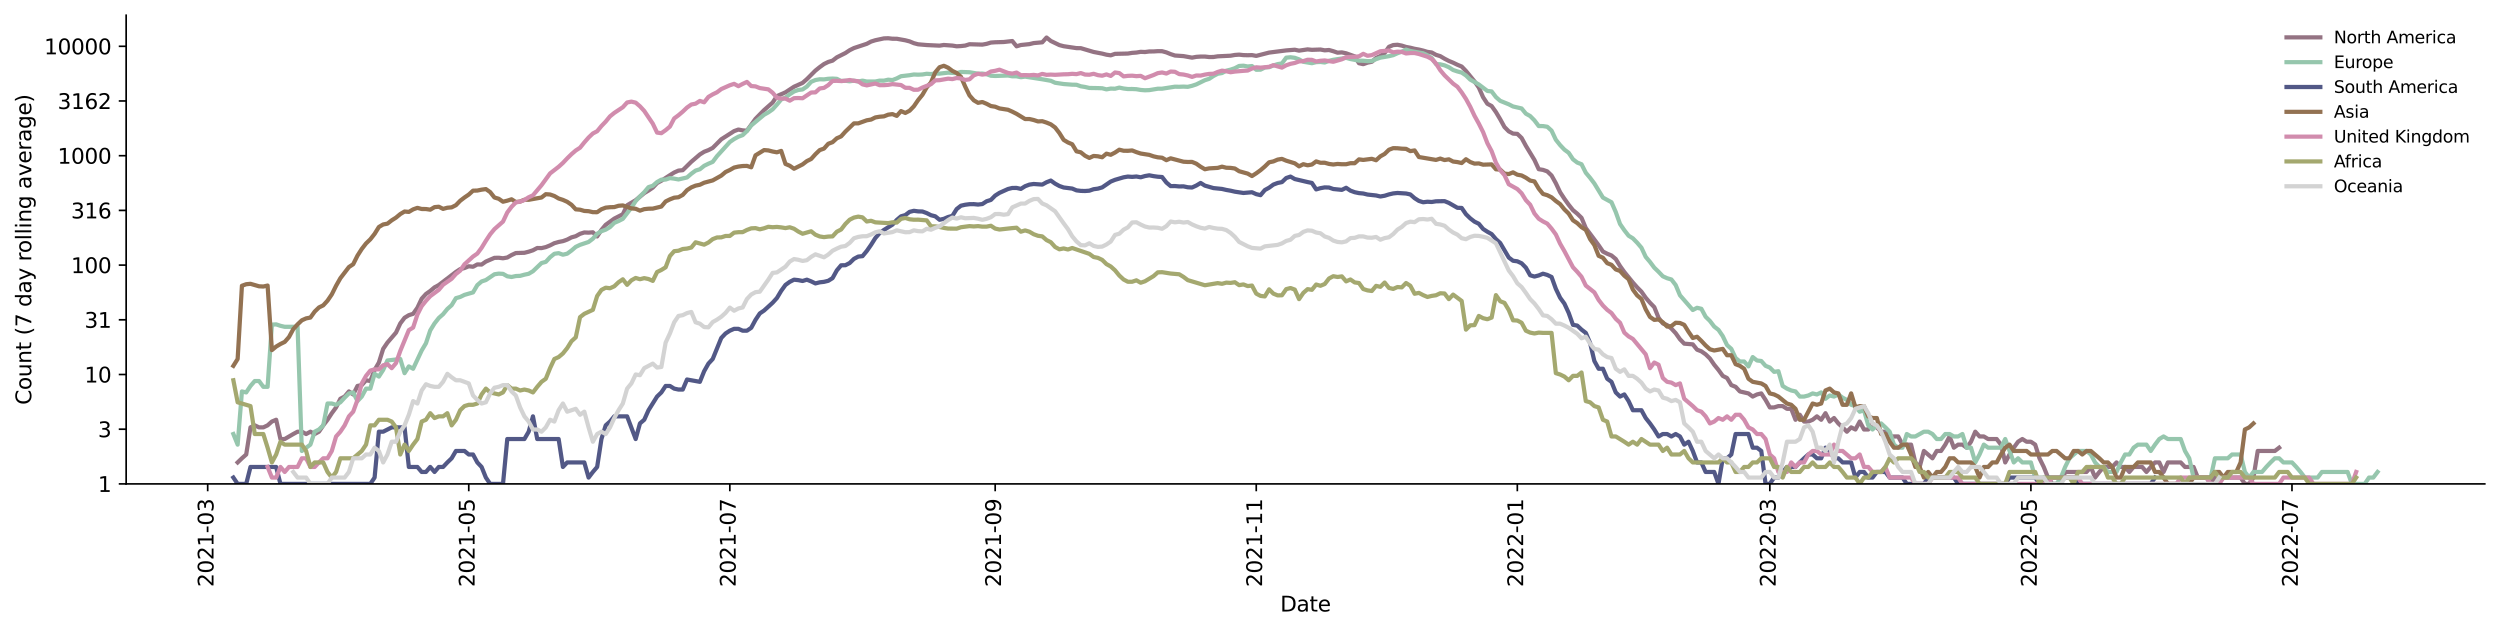<?xml version="1.0" encoding="utf-8" standalone="no"?>
<!DOCTYPE svg PUBLIC "-//W3C//DTD SVG 1.1//EN"
  "http://www.w3.org/Graphics/SVG/1.1/DTD/svg11.dtd">
<svg xmlns:xlink="http://www.w3.org/1999/xlink" width="1182.891pt" height="298.621pt" viewBox="0 0 1182.891 298.621" xmlns="http://www.w3.org/2000/svg" version="1.1">
 <defs>
  <style type="text/css">*{stroke-linejoin: round; stroke-linecap: butt}</style>
 </defs>
 <g id="figure_1">
  <g id="patch_1">
   <path d="M 0 298.621 
L 1182.891 298.621 
L 1182.891 0 
L 0 0 
z
" style="fill: #ffffff"/>
  </g>
  <g id="axes_1">
   <g id="patch_2">
    <path d="M 59.691 228.96 
L 1175.691 228.96 
L 1175.691 7.2 
L 59.691 7.2 
z
" style="fill: #ffffff"/>
   </g>
   <g id="matplotlib.axis_1">
    <g id="xtick_1">
     <g id="line2d_1">
      <defs>
       <path id="m98fa31a5b9" d="M 0 0 
L 0 3.5 
" style="stroke: #000000; stroke-width: 0.8"/>
      </defs>
      <g>
       <use xlink:href="#m98fa31a5b9" x="98.268" y="228.96" style="stroke: #000000; stroke-width: 0.8"/>
      </g>
     </g>
     <g id="text_1">
      <!-- 2021-03 -->
      <g transform="translate(101.027 277.743)rotate(-90)scale(0.1 -0.1)">
       <defs>
        <path id="DejaVuSans-32" d="M 1228 531 
L 3431 531 
L 3431 0 
L 469 0 
L 469 531 
Q 828 903 1448 1529 
Q 2069 2156 2228 2338 
Q 2531 2678 2651 2914 
Q 2772 3150 2772 3378 
Q 2772 3750 2511 3984 
Q 2250 4219 1831 4219 
Q 1534 4219 1204 4116 
Q 875 4013 500 3803 
L 500 4441 
Q 881 4594 1212 4672 
Q 1544 4750 1819 4750 
Q 2544 4750 2975 4387 
Q 3406 4025 3406 3419 
Q 3406 3131 3298 2873 
Q 3191 2616 2906 2266 
Q 2828 2175 2409 1742 
Q 1991 1309 1228 531 
z
" transform="scale(0.016)"/>
        <path id="DejaVuSans-30" d="M 2034 4250 
Q 1547 4250 1301 3770 
Q 1056 3291 1056 2328 
Q 1056 1369 1301 889 
Q 1547 409 2034 409 
Q 2525 409 2770 889 
Q 3016 1369 3016 2328 
Q 3016 3291 2770 3770 
Q 2525 4250 2034 4250 
z
M 2034 4750 
Q 2819 4750 3233 4129 
Q 3647 3509 3647 2328 
Q 3647 1150 3233 529 
Q 2819 -91 2034 -91 
Q 1250 -91 836 529 
Q 422 1150 422 2328 
Q 422 3509 836 4129 
Q 1250 4750 2034 4750 
z
" transform="scale(0.016)"/>
        <path id="DejaVuSans-31" d="M 794 531 
L 1825 531 
L 1825 4091 
L 703 3866 
L 703 4441 
L 1819 4666 
L 2450 4666 
L 2450 531 
L 3481 531 
L 3481 0 
L 794 0 
L 794 531 
z
" transform="scale(0.016)"/>
        <path id="DejaVuSans-2d" d="M 313 2009 
L 1997 2009 
L 1997 1497 
L 313 1497 
L 313 2009 
z
" transform="scale(0.016)"/>
        <path id="DejaVuSans-33" d="M 2597 2516 
Q 3050 2419 3304 2112 
Q 3559 1806 3559 1356 
Q 3559 666 3084 287 
Q 2609 -91 1734 -91 
Q 1441 -91 1130 -33 
Q 819 25 488 141 
L 488 750 
Q 750 597 1062 519 
Q 1375 441 1716 441 
Q 2309 441 2620 675 
Q 2931 909 2931 1356 
Q 2931 1769 2642 2001 
Q 2353 2234 1838 2234 
L 1294 2234 
L 1294 2753 
L 1863 2753 
Q 2328 2753 2575 2939 
Q 2822 3125 2822 3475 
Q 2822 3834 2567 4026 
Q 2313 4219 1838 4219 
Q 1578 4219 1281 4162 
Q 984 4106 628 3988 
L 628 4550 
Q 988 4650 1302 4700 
Q 1616 4750 1894 4750 
Q 2613 4750 3031 4423 
Q 3450 4097 3450 3541 
Q 3450 3153 3228 2886 
Q 3006 2619 2597 2516 
z
" transform="scale(0.016)"/>
       </defs>
       <use xlink:href="#DejaVuSans-32"/>
       <use xlink:href="#DejaVuSans-30" x="63.623"/>
       <use xlink:href="#DejaVuSans-32" x="127.246"/>
       <use xlink:href="#DejaVuSans-31" x="190.869"/>
       <use xlink:href="#DejaVuSans-2d" x="254.492"/>
       <use xlink:href="#DejaVuSans-30" x="290.576"/>
       <use xlink:href="#DejaVuSans-33" x="354.199"/>
      </g>
     </g>
    </g>
    <g id="xtick_2">
     <g id="line2d_2">
      <g>
       <use xlink:href="#m98fa31a5b9" x="221.795" y="228.96" style="stroke: #000000; stroke-width: 0.8"/>
      </g>
     </g>
     <g id="text_2">
      <!-- 2021-05 -->
      <g transform="translate(224.555 277.743)rotate(-90)scale(0.1 -0.1)">
       <defs>
        <path id="DejaVuSans-35" d="M 691 4666 
L 3169 4666 
L 3169 4134 
L 1269 4134 
L 1269 2991 
Q 1406 3038 1543 3061 
Q 1681 3084 1819 3084 
Q 2600 3084 3056 2656 
Q 3513 2228 3513 1497 
Q 3513 744 3044 326 
Q 2575 -91 1722 -91 
Q 1428 -91 1123 -41 
Q 819 9 494 109 
L 494 744 
Q 775 591 1075 516 
Q 1375 441 1709 441 
Q 2250 441 2565 725 
Q 2881 1009 2881 1497 
Q 2881 1984 2565 2268 
Q 2250 2553 1709 2553 
Q 1456 2553 1204 2497 
Q 953 2441 691 2322 
L 691 4666 
z
" transform="scale(0.016)"/>
       </defs>
       <use xlink:href="#DejaVuSans-32"/>
       <use xlink:href="#DejaVuSans-30" x="63.623"/>
       <use xlink:href="#DejaVuSans-32" x="127.246"/>
       <use xlink:href="#DejaVuSans-31" x="190.869"/>
       <use xlink:href="#DejaVuSans-2d" x="254.492"/>
       <use xlink:href="#DejaVuSans-30" x="290.576"/>
       <use xlink:href="#DejaVuSans-35" x="354.199"/>
      </g>
     </g>
    </g>
    <g id="xtick_3">
     <g id="line2d_3">
      <g>
       <use xlink:href="#m98fa31a5b9" x="345.323" y="228.96" style="stroke: #000000; stroke-width: 0.8"/>
      </g>
     </g>
     <g id="text_3">
      <!-- 2021-07 -->
      <g transform="translate(348.082 277.743)rotate(-90)scale(0.1 -0.1)">
       <defs>
        <path id="DejaVuSans-37" d="M 525 4666 
L 3525 4666 
L 3525 4397 
L 1831 0 
L 1172 0 
L 2766 4134 
L 525 4134 
L 525 4666 
z
" transform="scale(0.016)"/>
       </defs>
       <use xlink:href="#DejaVuSans-32"/>
       <use xlink:href="#DejaVuSans-30" x="63.623"/>
       <use xlink:href="#DejaVuSans-32" x="127.246"/>
       <use xlink:href="#DejaVuSans-31" x="190.869"/>
       <use xlink:href="#DejaVuSans-2d" x="254.492"/>
       <use xlink:href="#DejaVuSans-30" x="290.576"/>
       <use xlink:href="#DejaVuSans-37" x="354.199"/>
      </g>
     </g>
    </g>
    <g id="xtick_4">
     <g id="line2d_4">
      <g>
       <use xlink:href="#m98fa31a5b9" x="470.875" y="228.96" style="stroke: #000000; stroke-width: 0.8"/>
      </g>
     </g>
     <g id="text_4">
      <!-- 2021-09 -->
      <g transform="translate(473.635 277.743)rotate(-90)scale(0.1 -0.1)">
       <defs>
        <path id="DejaVuSans-39" d="M 703 97 
L 703 672 
Q 941 559 1184 500 
Q 1428 441 1663 441 
Q 2288 441 2617 861 
Q 2947 1281 2994 2138 
Q 2813 1869 2534 1725 
Q 2256 1581 1919 1581 
Q 1219 1581 811 2004 
Q 403 2428 403 3163 
Q 403 3881 828 4315 
Q 1253 4750 1959 4750 
Q 2769 4750 3195 4129 
Q 3622 3509 3622 2328 
Q 3622 1225 3098 567 
Q 2575 -91 1691 -91 
Q 1453 -91 1209 -44 
Q 966 3 703 97 
z
M 1959 2075 
Q 2384 2075 2632 2365 
Q 2881 2656 2881 3163 
Q 2881 3666 2632 3958 
Q 2384 4250 1959 4250 
Q 1534 4250 1286 3958 
Q 1038 3666 1038 3163 
Q 1038 2656 1286 2365 
Q 1534 2075 1959 2075 
z
" transform="scale(0.016)"/>
       </defs>
       <use xlink:href="#DejaVuSans-32"/>
       <use xlink:href="#DejaVuSans-30" x="63.623"/>
       <use xlink:href="#DejaVuSans-32" x="127.246"/>
       <use xlink:href="#DejaVuSans-31" x="190.869"/>
       <use xlink:href="#DejaVuSans-2d" x="254.492"/>
       <use xlink:href="#DejaVuSans-30" x="290.576"/>
       <use xlink:href="#DejaVuSans-39" x="354.199"/>
      </g>
     </g>
    </g>
    <g id="xtick_5">
     <g id="line2d_5">
      <g>
       <use xlink:href="#m98fa31a5b9" x="594.403" y="228.96" style="stroke: #000000; stroke-width: 0.8"/>
      </g>
     </g>
     <g id="text_5">
      <!-- 2021-11 -->
      <g transform="translate(597.162 277.743)rotate(-90)scale(0.1 -0.1)">
       <use xlink:href="#DejaVuSans-32"/>
       <use xlink:href="#DejaVuSans-30" x="63.623"/>
       <use xlink:href="#DejaVuSans-32" x="127.246"/>
       <use xlink:href="#DejaVuSans-31" x="190.869"/>
       <use xlink:href="#DejaVuSans-2d" x="254.492"/>
       <use xlink:href="#DejaVuSans-31" x="290.576"/>
       <use xlink:href="#DejaVuSans-31" x="354.199"/>
      </g>
     </g>
    </g>
    <g id="xtick_6">
     <g id="line2d_6">
      <g>
       <use xlink:href="#m98fa31a5b9" x="717.93" y="228.96" style="stroke: #000000; stroke-width: 0.8"/>
      </g>
     </g>
     <g id="text_6">
      <!-- 2022-01 -->
      <g transform="translate(720.69 277.743)rotate(-90)scale(0.1 -0.1)">
       <use xlink:href="#DejaVuSans-32"/>
       <use xlink:href="#DejaVuSans-30" x="63.623"/>
       <use xlink:href="#DejaVuSans-32" x="127.246"/>
       <use xlink:href="#DejaVuSans-32" x="190.869"/>
       <use xlink:href="#DejaVuSans-2d" x="254.492"/>
       <use xlink:href="#DejaVuSans-30" x="290.576"/>
       <use xlink:href="#DejaVuSans-31" x="354.199"/>
      </g>
     </g>
    </g>
    <g id="xtick_7">
     <g id="line2d_7">
      <g>
       <use xlink:href="#m98fa31a5b9" x="837.408" y="228.96" style="stroke: #000000; stroke-width: 0.8"/>
      </g>
     </g>
     <g id="text_7">
      <!-- 2022-03 -->
      <g transform="translate(840.167 277.743)rotate(-90)scale(0.1 -0.1)">
       <use xlink:href="#DejaVuSans-32"/>
       <use xlink:href="#DejaVuSans-30" x="63.623"/>
       <use xlink:href="#DejaVuSans-32" x="127.246"/>
       <use xlink:href="#DejaVuSans-32" x="190.869"/>
       <use xlink:href="#DejaVuSans-2d" x="254.492"/>
       <use xlink:href="#DejaVuSans-30" x="290.576"/>
       <use xlink:href="#DejaVuSans-33" x="354.199"/>
      </g>
     </g>
    </g>
    <g id="xtick_8">
     <g id="line2d_8">
      <g>
       <use xlink:href="#m98fa31a5b9" x="960.935" y="228.96" style="stroke: #000000; stroke-width: 0.8"/>
      </g>
     </g>
     <g id="text_8">
      <!-- 2022-05 -->
      <g transform="translate(963.694 277.743)rotate(-90)scale(0.1 -0.1)">
       <use xlink:href="#DejaVuSans-32"/>
       <use xlink:href="#DejaVuSans-30" x="63.623"/>
       <use xlink:href="#DejaVuSans-32" x="127.246"/>
       <use xlink:href="#DejaVuSans-32" x="190.869"/>
       <use xlink:href="#DejaVuSans-2d" x="254.492"/>
       <use xlink:href="#DejaVuSans-30" x="290.576"/>
       <use xlink:href="#DejaVuSans-35" x="354.199"/>
      </g>
     </g>
    </g>
    <g id="xtick_9">
     <g id="line2d_9">
      <g>
       <use xlink:href="#m98fa31a5b9" x="1084.463" y="228.96" style="stroke: #000000; stroke-width: 0.8"/>
      </g>
     </g>
     <g id="text_9">
      <!-- 2022-07 -->
      <g transform="translate(1087.222 277.743)rotate(-90)scale(0.1 -0.1)">
       <use xlink:href="#DejaVuSans-32"/>
       <use xlink:href="#DejaVuSans-30" x="63.623"/>
       <use xlink:href="#DejaVuSans-32" x="127.246"/>
       <use xlink:href="#DejaVuSans-32" x="190.869"/>
       <use xlink:href="#DejaVuSans-2d" x="254.492"/>
       <use xlink:href="#DejaVuSans-30" x="290.576"/>
       <use xlink:href="#DejaVuSans-37" x="354.199"/>
      </g>
     </g>
    </g>
    <g id="text_10">
     <!-- Date -->
     <g transform="translate(605.74 289.341)scale(0.1 -0.1)">
      <defs>
       <path id="DejaVuSans-44" d="M 1259 4147 
L 1259 519 
L 2022 519 
Q 2988 519 3436 956 
Q 3884 1394 3884 2338 
Q 3884 3275 3436 3711 
Q 2988 4147 2022 4147 
L 1259 4147 
z
M 628 4666 
L 1925 4666 
Q 3281 4666 3915 4102 
Q 4550 3538 4550 2338 
Q 4550 1131 3912 565 
Q 3275 0 1925 0 
L 628 0 
L 628 4666 
z
" transform="scale(0.016)"/>
       <path id="DejaVuSans-61" d="M 2194 1759 
Q 1497 1759 1228 1600 
Q 959 1441 959 1056 
Q 959 750 1161 570 
Q 1363 391 1709 391 
Q 2188 391 2477 730 
Q 2766 1069 2766 1631 
L 2766 1759 
L 2194 1759 
z
M 3341 1997 
L 3341 0 
L 2766 0 
L 2766 531 
Q 2569 213 2275 61 
Q 1981 -91 1556 -91 
Q 1019 -91 701 211 
Q 384 513 384 1019 
Q 384 1609 779 1909 
Q 1175 2209 1959 2209 
L 2766 2209 
L 2766 2266 
Q 2766 2663 2505 2880 
Q 2244 3097 1772 3097 
Q 1472 3097 1187 3025 
Q 903 2953 641 2809 
L 641 3341 
Q 956 3463 1253 3523 
Q 1550 3584 1831 3584 
Q 2591 3584 2966 3190 
Q 3341 2797 3341 1997 
z
" transform="scale(0.016)"/>
       <path id="DejaVuSans-74" d="M 1172 4494 
L 1172 3500 
L 2356 3500 
L 2356 3053 
L 1172 3053 
L 1172 1153 
Q 1172 725 1289 603 
Q 1406 481 1766 481 
L 2356 481 
L 2356 0 
L 1766 0 
Q 1100 0 847 248 
Q 594 497 594 1153 
L 594 3053 
L 172 3053 
L 172 3500 
L 594 3500 
L 594 4494 
L 1172 4494 
z
" transform="scale(0.016)"/>
       <path id="DejaVuSans-65" d="M 3597 1894 
L 3597 1613 
L 953 1613 
Q 991 1019 1311 708 
Q 1631 397 2203 397 
Q 2534 397 2845 478 
Q 3156 559 3463 722 
L 3463 178 
Q 3153 47 2828 -22 
Q 2503 -91 2169 -91 
Q 1331 -91 842 396 
Q 353 884 353 1716 
Q 353 2575 817 3079 
Q 1281 3584 2069 3584 
Q 2775 3584 3186 3129 
Q 3597 2675 3597 1894 
z
M 3022 2063 
Q 3016 2534 2758 2815 
Q 2500 3097 2075 3097 
Q 1594 3097 1305 2825 
Q 1016 2553 972 2059 
L 3022 2063 
z
" transform="scale(0.016)"/>
      </defs>
      <use xlink:href="#DejaVuSans-44"/>
      <use xlink:href="#DejaVuSans-61" x="77.002"/>
      <use xlink:href="#DejaVuSans-74" x="138.281"/>
      <use xlink:href="#DejaVuSans-65" x="177.49"/>
     </g>
    </g>
   </g>
   <g id="matplotlib.axis_2">
    <g id="ytick_1">
     <g id="line2d_10">
      <defs>
       <path id="m976c5c1d4a" d="M 0 0 
L -3.5 0 
" style="stroke: #000000; stroke-width: 0.8"/>
      </defs>
      <g>
       <use xlink:href="#m976c5c1d4a" x="59.691" y="228.96" style="stroke: #000000; stroke-width: 0.8"/>
      </g>
     </g>
     <g id="text_11">
      <!-- 1 -->
      <g transform="translate(46.328 232.759)scale(0.1 -0.1)">
       <use xlink:href="#DejaVuSans-31"/>
      </g>
     </g>
    </g>
    <g id="ytick_2">
     <g id="line2d_11">
      <g>
       <use xlink:href="#m976c5c1d4a" x="59.691" y="203.077" style="stroke: #000000; stroke-width: 0.8"/>
      </g>
     </g>
     <g id="text_12">
      <!-- 3 -->
      <g transform="translate(46.328 206.877)scale(0.1 -0.1)">
       <use xlink:href="#DejaVuSans-33"/>
      </g>
     </g>
    </g>
    <g id="ytick_3">
     <g id="line2d_12">
      <g>
       <use xlink:href="#m976c5c1d4a" x="59.691" y="177.195" style="stroke: #000000; stroke-width: 0.8"/>
      </g>
     </g>
     <g id="text_13">
      <!-- 10 -->
      <g transform="translate(39.966 180.994)scale(0.1 -0.1)">
       <use xlink:href="#DejaVuSans-31"/>
       <use xlink:href="#DejaVuSans-30" x="63.623"/>
      </g>
     </g>
    </g>
    <g id="ytick_4">
     <g id="line2d_13">
      <g>
       <use xlink:href="#m976c5c1d4a" x="59.691" y="151.312" style="stroke: #000000; stroke-width: 0.8"/>
      </g>
     </g>
     <g id="text_14">
      <!-- 31 -->
      <g transform="translate(39.966 155.112)scale(0.1 -0.1)">
       <use xlink:href="#DejaVuSans-33"/>
       <use xlink:href="#DejaVuSans-31" x="63.623"/>
      </g>
     </g>
    </g>
    <g id="ytick_5">
     <g id="line2d_14">
      <g>
       <use xlink:href="#m976c5c1d4a" x="59.691" y="125.43" style="stroke: #000000; stroke-width: 0.8"/>
      </g>
     </g>
     <g id="text_15">
      <!-- 100 -->
      <g transform="translate(33.603 129.229)scale(0.1 -0.1)">
       <use xlink:href="#DejaVuSans-31"/>
       <use xlink:href="#DejaVuSans-30" x="63.623"/>
       <use xlink:href="#DejaVuSans-30" x="127.246"/>
      </g>
     </g>
    </g>
    <g id="ytick_6">
     <g id="line2d_15">
      <g>
       <use xlink:href="#m976c5c1d4a" x="59.691" y="99.547" style="stroke: #000000; stroke-width: 0.8"/>
      </g>
     </g>
     <g id="text_16">
      <!-- 316 -->
      <g transform="translate(33.603 103.347)scale(0.1 -0.1)">
       <defs>
        <path id="DejaVuSans-36" d="M 2113 2584 
Q 1688 2584 1439 2293 
Q 1191 2003 1191 1497 
Q 1191 994 1439 701 
Q 1688 409 2113 409 
Q 2538 409 2786 701 
Q 3034 994 3034 1497 
Q 3034 2003 2786 2293 
Q 2538 2584 2113 2584 
z
M 3366 4563 
L 3366 3988 
Q 3128 4100 2886 4159 
Q 2644 4219 2406 4219 
Q 1781 4219 1451 3797 
Q 1122 3375 1075 2522 
Q 1259 2794 1537 2939 
Q 1816 3084 2150 3084 
Q 2853 3084 3261 2657 
Q 3669 2231 3669 1497 
Q 3669 778 3244 343 
Q 2819 -91 2113 -91 
Q 1303 -91 875 529 
Q 447 1150 447 2328 
Q 447 3434 972 4092 
Q 1497 4750 2381 4750 
Q 2619 4750 2861 4703 
Q 3103 4656 3366 4563 
z
" transform="scale(0.016)"/>
       </defs>
       <use xlink:href="#DejaVuSans-33"/>
       <use xlink:href="#DejaVuSans-31" x="63.623"/>
       <use xlink:href="#DejaVuSans-36" x="127.246"/>
      </g>
     </g>
    </g>
    <g id="ytick_7">
     <g id="line2d_16">
      <g>
       <use xlink:href="#m976c5c1d4a" x="59.691" y="73.665" style="stroke: #000000; stroke-width: 0.8"/>
      </g>
     </g>
     <g id="text_17">
      <!-- 1000 -->
      <g transform="translate(27.241 77.464)scale(0.1 -0.1)">
       <use xlink:href="#DejaVuSans-31"/>
       <use xlink:href="#DejaVuSans-30" x="63.623"/>
       <use xlink:href="#DejaVuSans-30" x="127.246"/>
       <use xlink:href="#DejaVuSans-30" x="190.869"/>
      </g>
     </g>
    </g>
    <g id="ytick_8">
     <g id="line2d_17">
      <g>
       <use xlink:href="#m976c5c1d4a" x="59.691" y="47.782" style="stroke: #000000; stroke-width: 0.8"/>
      </g>
     </g>
     <g id="text_18">
      <!-- 3162 -->
      <g transform="translate(27.241 51.581)scale(0.1 -0.1)">
       <use xlink:href="#DejaVuSans-33"/>
       <use xlink:href="#DejaVuSans-31" x="63.623"/>
       <use xlink:href="#DejaVuSans-36" x="127.246"/>
       <use xlink:href="#DejaVuSans-32" x="190.869"/>
      </g>
     </g>
    </g>
    <g id="ytick_9">
     <g id="line2d_18">
      <g>
       <use xlink:href="#m976c5c1d4a" x="59.691" y="21.9" style="stroke: #000000; stroke-width: 0.8"/>
      </g>
     </g>
     <g id="text_19">
      <!-- 10000 -->
      <g transform="translate(20.878 25.699)scale(0.1 -0.1)">
       <use xlink:href="#DejaVuSans-31"/>
       <use xlink:href="#DejaVuSans-30" x="63.623"/>
       <use xlink:href="#DejaVuSans-30" x="127.246"/>
       <use xlink:href="#DejaVuSans-30" x="190.869"/>
       <use xlink:href="#DejaVuSans-30" x="254.492"/>
      </g>
     </g>
    </g>
    <g id="text_20">
     <!-- Count (7 day rolling average) -->
     <g transform="translate(14.798 191.548)rotate(-90)scale(0.1 -0.1)">
      <defs>
       <path id="DejaVuSans-43" d="M 4122 4306 
L 4122 3641 
Q 3803 3938 3442 4084 
Q 3081 4231 2675 4231 
Q 1875 4231 1450 3742 
Q 1025 3253 1025 2328 
Q 1025 1406 1450 917 
Q 1875 428 2675 428 
Q 3081 428 3442 575 
Q 3803 722 4122 1019 
L 4122 359 
Q 3791 134 3420 21 
Q 3050 -91 2638 -91 
Q 1578 -91 968 557 
Q 359 1206 359 2328 
Q 359 3453 968 4101 
Q 1578 4750 2638 4750 
Q 3056 4750 3426 4639 
Q 3797 4528 4122 4306 
z
" transform="scale(0.016)"/>
       <path id="DejaVuSans-6f" d="M 1959 3097 
Q 1497 3097 1228 2736 
Q 959 2375 959 1747 
Q 959 1119 1226 758 
Q 1494 397 1959 397 
Q 2419 397 2687 759 
Q 2956 1122 2956 1747 
Q 2956 2369 2687 2733 
Q 2419 3097 1959 3097 
z
M 1959 3584 
Q 2709 3584 3137 3096 
Q 3566 2609 3566 1747 
Q 3566 888 3137 398 
Q 2709 -91 1959 -91 
Q 1206 -91 779 398 
Q 353 888 353 1747 
Q 353 2609 779 3096 
Q 1206 3584 1959 3584 
z
" transform="scale(0.016)"/>
       <path id="DejaVuSans-75" d="M 544 1381 
L 544 3500 
L 1119 3500 
L 1119 1403 
Q 1119 906 1312 657 
Q 1506 409 1894 409 
Q 2359 409 2629 706 
Q 2900 1003 2900 1516 
L 2900 3500 
L 3475 3500 
L 3475 0 
L 2900 0 
L 2900 538 
Q 2691 219 2414 64 
Q 2138 -91 1772 -91 
Q 1169 -91 856 284 
Q 544 659 544 1381 
z
M 1991 3584 
L 1991 3584 
z
" transform="scale(0.016)"/>
       <path id="DejaVuSans-6e" d="M 3513 2113 
L 3513 0 
L 2938 0 
L 2938 2094 
Q 2938 2591 2744 2837 
Q 2550 3084 2163 3084 
Q 1697 3084 1428 2787 
Q 1159 2491 1159 1978 
L 1159 0 
L 581 0 
L 581 3500 
L 1159 3500 
L 1159 2956 
Q 1366 3272 1645 3428 
Q 1925 3584 2291 3584 
Q 2894 3584 3203 3211 
Q 3513 2838 3513 2113 
z
" transform="scale(0.016)"/>
       <path id="DejaVuSans-20" transform="scale(0.016)"/>
       <path id="DejaVuSans-28" d="M 1984 4856 
Q 1566 4138 1362 3434 
Q 1159 2731 1159 2009 
Q 1159 1288 1364 580 
Q 1569 -128 1984 -844 
L 1484 -844 
Q 1016 -109 783 600 
Q 550 1309 550 2009 
Q 550 2706 781 3412 
Q 1013 4119 1484 4856 
L 1984 4856 
z
" transform="scale(0.016)"/>
       <path id="DejaVuSans-64" d="M 2906 2969 
L 2906 4863 
L 3481 4863 
L 3481 0 
L 2906 0 
L 2906 525 
Q 2725 213 2448 61 
Q 2172 -91 1784 -91 
Q 1150 -91 751 415 
Q 353 922 353 1747 
Q 353 2572 751 3078 
Q 1150 3584 1784 3584 
Q 2172 3584 2448 3432 
Q 2725 3281 2906 2969 
z
M 947 1747 
Q 947 1113 1208 752 
Q 1469 391 1925 391 
Q 2381 391 2643 752 
Q 2906 1113 2906 1747 
Q 2906 2381 2643 2742 
Q 2381 3103 1925 3103 
Q 1469 3103 1208 2742 
Q 947 2381 947 1747 
z
" transform="scale(0.016)"/>
       <path id="DejaVuSans-79" d="M 2059 -325 
Q 1816 -950 1584 -1140 
Q 1353 -1331 966 -1331 
L 506 -1331 
L 506 -850 
L 844 -850 
Q 1081 -850 1212 -737 
Q 1344 -625 1503 -206 
L 1606 56 
L 191 3500 
L 800 3500 
L 1894 763 
L 2988 3500 
L 3597 3500 
L 2059 -325 
z
" transform="scale(0.016)"/>
       <path id="DejaVuSans-72" d="M 2631 2963 
Q 2534 3019 2420 3045 
Q 2306 3072 2169 3072 
Q 1681 3072 1420 2755 
Q 1159 2438 1159 1844 
L 1159 0 
L 581 0 
L 581 3500 
L 1159 3500 
L 1159 2956 
Q 1341 3275 1631 3429 
Q 1922 3584 2338 3584 
Q 2397 3584 2469 3576 
Q 2541 3569 2628 3553 
L 2631 2963 
z
" transform="scale(0.016)"/>
       <path id="DejaVuSans-6c" d="M 603 4863 
L 1178 4863 
L 1178 0 
L 603 0 
L 603 4863 
z
" transform="scale(0.016)"/>
       <path id="DejaVuSans-69" d="M 603 3500 
L 1178 3500 
L 1178 0 
L 603 0 
L 603 3500 
z
M 603 4863 
L 1178 4863 
L 1178 4134 
L 603 4134 
L 603 4863 
z
" transform="scale(0.016)"/>
       <path id="DejaVuSans-67" d="M 2906 1791 
Q 2906 2416 2648 2759 
Q 2391 3103 1925 3103 
Q 1463 3103 1205 2759 
Q 947 2416 947 1791 
Q 947 1169 1205 825 
Q 1463 481 1925 481 
Q 2391 481 2648 825 
Q 2906 1169 2906 1791 
z
M 3481 434 
Q 3481 -459 3084 -895 
Q 2688 -1331 1869 -1331 
Q 1566 -1331 1297 -1286 
Q 1028 -1241 775 -1147 
L 775 -588 
Q 1028 -725 1275 -790 
Q 1522 -856 1778 -856 
Q 2344 -856 2625 -561 
Q 2906 -266 2906 331 
L 2906 616 
Q 2728 306 2450 153 
Q 2172 0 1784 0 
Q 1141 0 747 490 
Q 353 981 353 1791 
Q 353 2603 747 3093 
Q 1141 3584 1784 3584 
Q 2172 3584 2450 3431 
Q 2728 3278 2906 2969 
L 2906 3500 
L 3481 3500 
L 3481 434 
z
" transform="scale(0.016)"/>
       <path id="DejaVuSans-76" d="M 191 3500 
L 800 3500 
L 1894 563 
L 2988 3500 
L 3597 3500 
L 2284 0 
L 1503 0 
L 191 3500 
z
" transform="scale(0.016)"/>
       <path id="DejaVuSans-29" d="M 513 4856 
L 1013 4856 
Q 1481 4119 1714 3412 
Q 1947 2706 1947 2009 
Q 1947 1309 1714 600 
Q 1481 -109 1013 -844 
L 513 -844 
Q 928 -128 1133 580 
Q 1338 1288 1338 2009 
Q 1338 2731 1133 3434 
Q 928 4138 513 4856 
z
" transform="scale(0.016)"/>
      </defs>
      <use xlink:href="#DejaVuSans-43"/>
      <use xlink:href="#DejaVuSans-6f" x="69.824"/>
      <use xlink:href="#DejaVuSans-75" x="131.006"/>
      <use xlink:href="#DejaVuSans-6e" x="194.385"/>
      <use xlink:href="#DejaVuSans-74" x="257.764"/>
      <use xlink:href="#DejaVuSans-20" x="296.973"/>
      <use xlink:href="#DejaVuSans-28" x="328.76"/>
      <use xlink:href="#DejaVuSans-37" x="367.773"/>
      <use xlink:href="#DejaVuSans-20" x="431.396"/>
      <use xlink:href="#DejaVuSans-64" x="463.184"/>
      <use xlink:href="#DejaVuSans-61" x="526.66"/>
      <use xlink:href="#DejaVuSans-79" x="587.939"/>
      <use xlink:href="#DejaVuSans-20" x="647.119"/>
      <use xlink:href="#DejaVuSans-72" x="678.906"/>
      <use xlink:href="#DejaVuSans-6f" x="717.77"/>
      <use xlink:href="#DejaVuSans-6c" x="778.951"/>
      <use xlink:href="#DejaVuSans-6c" x="806.734"/>
      <use xlink:href="#DejaVuSans-69" x="834.518"/>
      <use xlink:href="#DejaVuSans-6e" x="862.301"/>
      <use xlink:href="#DejaVuSans-67" x="925.68"/>
      <use xlink:href="#DejaVuSans-20" x="989.156"/>
      <use xlink:href="#DejaVuSans-61" x="1020.943"/>
      <use xlink:href="#DejaVuSans-76" x="1082.223"/>
      <use xlink:href="#DejaVuSans-65" x="1141.402"/>
      <use xlink:href="#DejaVuSans-72" x="1202.926"/>
      <use xlink:href="#DejaVuSans-61" x="1244.039"/>
      <use xlink:href="#DejaVuSans-67" x="1305.318"/>
      <use xlink:href="#DejaVuSans-65" x="1368.795"/>
      <use xlink:href="#DejaVuSans-29" x="1430.318"/>
     </g>
    </g>
   </g>
   <g id="line2d_19">
    <path d="M 112.443 218.799 
L 114.468 216.843 
L 116.493 215.043 
L 118.518 202.217 
L 120.543 201.26 
L 122.568 202.217 
L 124.593 202.217 
L 126.618 201.26 
L 128.643 199.46 
L 130.668 198.612 
L 132.693 207.727 
L 134.718 207.727 
L 138.768 205.359 
L 140.794 204.262 
L 142.819 204.262 
L 144.844 205.359 
L 146.869 204.262 
L 148.894 205.359 
L 150.919 204.262 
L 152.944 201.26 
L 154.969 198.612 
L 156.994 195.506 
L 159.019 192.778 
L 161.044 188.679 
L 163.069 187.633 
L 165.094 185.213 
L 167.119 186.634 
L 169.144 182.617 
L 171.169 182.211 
L 173.194 179.923 
L 175.219 180.289 
L 177.244 175.052 
L 179.269 171.545 
L 181.294 165.078 
L 183.319 162.099 
L 187.369 157.38 
L 189.394 153.038 
L 191.42 150.354 
L 193.445 149.123 
L 195.47 148.487 
L 197.495 145.631 
L 199.52 141.336 
L 201.545 139.105 
L 203.57 137.676 
L 205.595 135.97 
L 207.62 134.869 
L 215.72 128.672 
L 217.745 127.339 
L 219.77 126.821 
L 221.795 125.983 
L 223.82 126.214 
L 225.845 125.111 
L 227.87 125.174 
L 229.895 123.759 
L 233.945 122.01 
L 235.97 121.955 
L 237.995 122.204 
L 240.021 121.845 
L 242.046 120.672 
L 244.071 119.73 
L 248.121 119.606 
L 250.146 119.091 
L 252.171 118.423 
L 254.196 117.344 
L 256.221 117.389 
L 258.246 116.922 
L 260.271 116.101 
L 262.296 115.065 
L 264.321 114.485 
L 266.346 114.094 
L 268.371 113.369 
L 270.396 112.323 
L 272.421 111.756 
L 274.446 110.631 
L 276.471 109.992 
L 278.496 110.073 
L 280.521 109.911 
L 282.546 111.862 
L 284.571 108.781 
L 286.596 106.359 
L 290.647 103.448 
L 294.697 101.361 
L 296.722 97.12 
L 300.772 94.735 
L 304.822 91.361 
L 306.847 90.165 
L 308.872 88.777 
L 310.897 86.62 
L 312.922 85.521 
L 316.972 82.89 
L 318.997 81.624 
L 321.022 80.722 
L 323.047 80.521 
L 327.097 76.542 
L 331.147 73.075 
L 333.172 71.81 
L 335.197 71.028 
L 337.222 69.979 
L 341.273 65.911 
L 347.348 62.034 
L 349.373 61.298 
L 351.398 61.69 
L 353.423 61.832 
L 357.473 56.236 
L 361.523 52.1 
L 365.573 48.528 
L 367.598 45.48 
L 371.648 43.685 
L 375.698 41.037 
L 379.748 39.212 
L 381.773 37.443 
L 385.823 33.396 
L 387.848 31.771 
L 389.874 30.304 
L 391.899 29.308 
L 393.924 28.696 
L 395.949 27.132 
L 399.999 25.101 
L 402.024 23.758 
L 404.049 22.741 
L 410.124 20.728 
L 412.149 19.668 
L 414.174 19.035 
L 418.224 18.169 
L 420.249 18.092 
L 422.274 18.329 
L 424.299 18.339 
L 428.349 19.063 
L 430.374 19.587 
L 432.399 20.429 
L 434.424 20.964 
L 438.475 21.313 
L 444.55 21.601 
L 446.575 21.284 
L 450.625 21.571 
L 452.65 21.906 
L 454.675 21.793 
L 456.7 21.567 
L 458.725 20.928 
L 464.8 21.11 
L 466.825 20.745 
L 468.85 20.138 
L 470.875 19.998 
L 474.925 19.878 
L 478.975 19.416 
L 481 21.911 
L 483.025 21.297 
L 487.075 20.877 
L 489.101 20.381 
L 493.151 20.02 
L 495.176 17.76 
L 497.201 19.386 
L 501.251 21.335 
L 503.276 21.865 
L 509.351 22.772 
L 511.376 22.792 
L 517.451 24.585 
L 521.501 25.366 
L 523.526 25.881 
L 525.551 26.178 
L 527.576 25.482 
L 533.651 25.338 
L 535.676 25.013 
L 537.702 24.869 
L 539.727 24.524 
L 541.752 24.615 
L 543.777 24.35 
L 545.802 24.341 
L 547.827 24.204 
L 549.852 24.229 
L 551.877 24.782 
L 553.902 25.61 
L 555.927 26.269 
L 559.977 26.546 
L 564.027 27.277 
L 566.052 26.901 
L 568.077 26.769 
L 570.102 26.759 
L 572.127 26.989 
L 574.152 26.969 
L 576.177 26.65 
L 582.252 26.361 
L 584.277 26.001 
L 586.302 25.856 
L 588.328 26.077 
L 590.353 26.133 
L 592.378 26.074 
L 594.403 26.441 
L 600.478 24.883 
L 608.578 23.852 
L 612.628 23.528 
L 614.653 23.96 
L 618.703 23.366 
L 620.728 23.581 
L 624.778 23.434 
L 626.803 23.813 
L 628.828 23.662 
L 630.853 24.231 
L 632.878 24.923 
L 634.903 24.791 
L 636.929 25.22 
L 640.979 26.675 
L 643.004 29.906 
L 645.029 30.365 
L 647.054 29.634 
L 649.079 29.24 
L 651.104 27.413 
L 653.129 26.479 
L 655.154 25.089 
L 657.179 22.149 
L 659.204 21.331 
L 661.229 21.181 
L 663.254 21.576 
L 665.279 22.216 
L 667.304 22.586 
L 669.329 23.095 
L 671.354 23.447 
L 673.379 23.937 
L 675.404 24.548 
L 677.429 24.834 
L 679.454 25.944 
L 681.479 26.576 
L 683.504 27.777 
L 685.529 28.829 
L 687.555 29.662 
L 689.58 30.639 
L 691.605 31.483 
L 693.63 33.589 
L 697.68 38.533 
L 699.705 41.415 
L 701.73 45.993 
L 703.755 49.092 
L 705.78 50.175 
L 707.805 53.022 
L 709.83 56.422 
L 711.855 60.105 
L 713.88 62.153 
L 715.905 63.213 
L 717.93 63.345 
L 719.955 65.276 
L 721.98 68.998 
L 726.03 75.683 
L 728.055 80.051 
L 730.08 80.382 
L 732.105 81.086 
L 734.13 83.04 
L 736.156 86.688 
L 738.181 90.962 
L 740.206 94.056 
L 742.231 96.884 
L 744.256 99.432 
L 746.281 101.099 
L 748.306 103.077 
L 750.331 107.924 
L 756.406 116.059 
L 758.431 119.019 
L 760.456 120.056 
L 762.481 120.881 
L 764.506 122.569 
L 766.531 125.884 
L 768.556 128.709 
L 772.606 133.679 
L 774.631 135.97 
L 776.656 138.011 
L 778.681 140.885 
L 780.706 143.239 
L 782.731 145.318 
L 784.756 150.354 
L 786.782 153.038 
L 788.807 153.82 
L 790.832 155.468 
L 792.857 157.647 
L 794.882 160.515 
L 796.907 162.597 
L 800.957 162.935 
L 802.982 165.455 
L 805.007 166.231 
L 807.032 167.655 
L 809.057 169.631 
L 811.082 172.567 
L 813.107 175.052 
L 815.132 177.847 
L 817.157 178.861 
L 819.182 182.211 
L 821.207 183.029 
L 823.232 185.213 
L 827.282 186.15 
L 829.307 187.633 
L 831.332 186.634 
L 833.357 186.15 
L 835.383 189.221 
L 837.408 192.778 
L 839.433 192.778 
L 841.458 192.144 
L 843.483 192.144 
L 845.508 193.429 
L 847.533 193.429 
L 849.558 198.612 
L 851.583 196.243 
L 853.608 199.46 
L 855.633 199.46 
L 857.658 198.612 
L 859.683 197.005 
L 861.708 198.612 
L 863.733 195.506 
L 865.758 199.46 
L 867.783 197.794 
L 869.808 200.342 
L 871.833 202.217 
L 873.858 204.262 
L 875.883 202.217 
L 877.908 203.216 
L 879.933 199.46 
L 881.958 203.216 
L 883.983 203.216 
L 886.009 200.342 
L 888.034 202.217 
L 890.059 204.262 
L 892.084 204.262 
L 894.109 206.512 
L 898.159 206.512 
L 900.184 210.375 
L 904.234 210.375 
L 906.259 218.799 
L 908.284 220.941 
L 910.309 213.377 
L 914.359 216.843 
L 916.384 213.377 
L 918.409 213.377 
L 920.434 210.375 
L 922.459 206.512 
L 924.484 211.826 
L 926.509 210.375 
L 928.534 210.375 
L 930.559 211.826 
L 932.584 209.012 
L 934.61 204.262 
L 936.635 206.512 
L 938.66 206.512 
L 940.685 207.727 
L 944.735 207.727 
L 946.76 210.375 
L 948.785 218.799 
L 950.81 215.043 
L 952.835 211.826 
L 954.86 209.012 
L 956.885 207.727 
L 958.91 209.012 
L 960.935 209.012 
L 962.96 210.375 
L 964.985 216.843 
L 967.01 220.941 
L 969.035 225.958 
L 971.06 228.96 
L 975.11 228.96 
L 977.135 223.31 
L 987.261 223.31 
L 989.286 220.941 
L 991.311 225.958 
L 993.336 223.31 
L 995.361 220.941 
L 999.411 220.941 
L 1001.436 218.799 
L 1003.461 220.941 
L 1005.486 220.941 
L 1007.511 223.31 
L 1009.536 220.941 
L 1013.586 220.941 
L 1015.611 223.31 
L 1017.636 220.941 
L 1019.661 218.799 
L 1021.686 218.799 
L 1023.711 223.31 
L 1025.736 218.799 
L 1031.811 218.799 
L 1033.837 220.941 
L 1037.887 220.941 
L 1039.912 225.958 
L 1043.962 225.958 
L 1045.987 228.96 
L 1048.012 225.958 
L 1060.162 225.958 
L 1062.187 228.96 
L 1064.212 228.96 
L 1066.237 225.958 
L 1068.262 213.377 
L 1076.362 213.377 
L 1078.387 211.826 
L 1078.387 211.826 
" clip-path="url(#p355a402925)" style="fill: none; stroke: #947383; stroke-width: 2; stroke-linecap: square"/>
   </g>
   <g id="line2d_20">
    <path d="M 110.418 205.359 
L 112.443 210.375 
L 114.468 185.213 
L 116.493 185.677 
L 118.518 182.617 
L 120.543 180.289 
L 122.568 180.289 
L 124.593 183.029 
L 126.618 183.029 
L 128.643 153.594 
L 130.668 153.481 
L 132.693 154.163 
L 134.718 154.629 
L 138.768 154.629 
L 140.794 154.511 
L 142.819 213.377 
L 146.869 210.375 
L 148.894 204.262 
L 150.919 203.216 
L 152.944 201.26 
L 154.969 190.929 
L 156.994 190.929 
L 159.019 191.528 
L 161.044 190.345 
L 163.069 188.15 
L 165.094 186.15 
L 167.119 185.677 
L 169.144 189.776 
L 171.169 187.633 
L 173.194 183.878 
L 175.219 183.878 
L 177.244 176.876 
L 179.269 178.18 
L 181.294 175.052 
L 183.319 170.567 
L 189.394 169.861 
L 191.42 176.562 
L 193.445 173.365 
L 195.47 174.476 
L 199.52 165.84 
L 201.545 162.43 
L 203.57 156.34 
L 205.595 153.038 
L 207.62 150.452 
L 209.645 148.667 
L 211.67 146.19 
L 213.695 144.403 
L 215.72 141.077 
L 217.745 140.505 
L 219.77 139.522 
L 223.82 138.351 
L 225.845 134.918 
L 227.87 133.175 
L 229.895 132.505 
L 233.945 129.774 
L 235.97 129.465 
L 237.995 129.58 
L 240.021 130.729 
L 242.046 131.057 
L 244.071 130.608 
L 246.096 130.527 
L 248.121 129.97 
L 250.146 129.542 
L 252.171 128.34 
L 256.221 124.456 
L 258.246 123.909 
L 260.271 121.709 
L 262.296 120.082 
L 264.321 119.78 
L 266.346 120.516 
L 268.371 120.031 
L 270.396 118.541 
L 272.421 116.812 
L 274.446 115.848 
L 278.496 114.485 
L 280.521 112.941 
L 282.546 110.582 
L 284.571 109.402 
L 286.596 108.659 
L 288.621 107.458 
L 290.647 105.443 
L 292.672 104.588 
L 294.697 103.545 
L 298.747 98.26 
L 300.772 95.14 
L 302.797 92.932 
L 304.822 90.948 
L 306.847 88.533 
L 308.872 87.901 
L 310.897 86.134 
L 312.922 85.005 
L 314.947 84.962 
L 316.972 84.272 
L 318.997 84.531 
L 321.022 84.904 
L 325.072 83.965 
L 327.097 82.208 
L 329.122 80.718 
L 331.147 80.085 
L 333.172 78.462 
L 335.197 77.462 
L 337.222 76.593 
L 339.248 73.894 
L 345.323 67.193 
L 347.348 65.797 
L 349.373 64.687 
L 351.398 63.939 
L 353.423 61.998 
L 355.448 59.361 
L 361.523 54.297 
L 363.548 53.166 
L 365.573 51.735 
L 367.598 49.496 
L 369.623 47.062 
L 371.648 46.146 
L 373.673 44.618 
L 375.698 43.281 
L 377.723 42.572 
L 379.748 42.311 
L 381.773 40.947 
L 383.798 38.708 
L 385.823 37.87 
L 387.848 37.502 
L 389.874 37.566 
L 391.899 37.275 
L 393.924 37.176 
L 395.949 37.302 
L 397.974 38.337 
L 399.999 38.208 
L 402.024 38.467 
L 404.049 38.173 
L 406.074 38.562 
L 408.099 38.157 
L 410.124 38.577 
L 414.174 38.567 
L 416.199 38.149 
L 418.224 38.171 
L 420.249 37.705 
L 422.274 37.892 
L 424.299 37.102 
L 426.324 36.061 
L 430.374 35.589 
L 432.399 35.244 
L 434.424 35.335 
L 436.449 35.239 
L 438.475 34.903 
L 440.5 35.048 
L 442.525 34.779 
L 444.55 34.838 
L 448.6 34.382 
L 452.65 34.603 
L 454.675 34.041 
L 458.725 34.181 
L 462.775 34.862 
L 464.8 34.814 
L 466.825 35.11 
L 468.85 35.84 
L 470.875 35.945 
L 476.95 35.738 
L 478.975 36.103 
L 481 36.108 
L 483.025 36.532 
L 485.05 36.263 
L 493.151 37.513 
L 497.201 38.23 
L 499.226 39.156 
L 503.276 39.759 
L 507.326 40.066 
L 509.351 40.109 
L 511.376 40.826 
L 513.401 41.149 
L 515.426 41.619 
L 519.476 41.688 
L 521.501 41.761 
L 523.526 42.284 
L 525.551 41.913 
L 527.576 41.976 
L 529.601 41.455 
L 531.626 41.88 
L 533.651 42.13 
L 535.676 42.113 
L 537.702 42.209 
L 539.727 42.561 
L 541.752 42.715 
L 543.777 42.639 
L 547.827 41.976 
L 549.852 41.963 
L 555.927 41.016 
L 557.952 41.059 
L 559.977 40.978 
L 562.002 41.087 
L 564.027 40.599 
L 566.052 39.928 
L 570.102 37.945 
L 572.127 37.295 
L 574.152 35.957 
L 576.177 34.901 
L 578.202 34.557 
L 580.227 33.449 
L 582.252 32.951 
L 584.277 32.274 
L 586.302 31.212 
L 588.328 31.084 
L 590.353 31.455 
L 592.378 31.253 
L 594.403 33.011 
L 596.428 32.966 
L 598.453 31.958 
L 600.478 31.788 
L 602.503 30.98 
L 604.528 30.336 
L 606.553 30.019 
L 608.578 27.287 
L 610.603 27.091 
L 612.628 27.354 
L 614.653 28.09 
L 616.678 29.231 
L 620.728 29.899 
L 622.753 29.401 
L 624.778 29.313 
L 626.803 29.574 
L 628.828 28.779 
L 630.853 28.288 
L 636.929 27.376 
L 638.954 27.926 
L 643.004 28.705 
L 645.029 28.742 
L 647.054 28.936 
L 649.079 28.866 
L 651.104 27.984 
L 653.129 27.276 
L 657.179 26.588 
L 659.204 26.099 
L 661.229 25.189 
L 663.254 24.452 
L 665.279 23.485 
L 667.304 24.129 
L 673.379 25.227 
L 675.404 26.167 
L 677.429 27.43 
L 679.454 30.311 
L 681.479 30.444 
L 683.504 30.917 
L 685.529 31.801 
L 687.555 33.119 
L 689.58 33.802 
L 691.605 34.347 
L 693.63 35.704 
L 695.655 37.669 
L 699.705 39.971 
L 703.755 43.027 
L 705.78 43.261 
L 707.805 45.932 
L 709.83 47.709 
L 713.88 49.348 
L 715.905 50.376 
L 719.955 51.316 
L 721.98 53.773 
L 724.005 54.902 
L 726.03 56.958 
L 728.055 59.643 
L 730.08 59.66 
L 732.105 59.977 
L 734.13 61.811 
L 736.156 66.119 
L 738.181 68.661 
L 740.206 70.798 
L 742.231 72.303 
L 744.256 75.355 
L 746.281 76.918 
L 748.306 77.711 
L 750.331 81.734 
L 752.356 84.144 
L 754.381 86.826 
L 758.431 93.483 
L 762.481 95.689 
L 764.506 100.339 
L 766.531 105.99 
L 768.556 108.934 
L 770.581 111.53 
L 772.606 112.776 
L 774.631 114.844 
L 776.656 117.21 
L 778.681 121.546 
L 780.706 123.939 
L 782.731 126.651 
L 784.756 128.598 
L 786.782 130.729 
L 788.807 131.642 
L 790.832 132.243 
L 792.857 134.869 
L 794.882 139.703 
L 800.957 146.681 
L 802.982 145.631 
L 805.007 146.11 
L 807.032 149.873 
L 809.057 151.863 
L 811.082 154.511 
L 813.107 156.087 
L 815.132 159.036 
L 817.157 163.278 
L 819.182 165.078 
L 821.207 169.402 
L 823.232 171.051 
L 825.257 171.051 
L 827.282 173.365 
L 829.307 168.953 
L 831.332 170.567 
L 833.357 170.808 
L 835.383 173.096 
L 837.408 173.914 
L 839.433 175.946 
L 841.458 175.644 
L 843.483 182.617 
L 845.508 183.878 
L 847.533 184.759 
L 849.558 185.213 
L 851.583 187.633 
L 853.608 187.633 
L 855.633 187.128 
L 857.658 186.15 
L 859.683 186.634 
L 861.708 185.677 
L 863.733 188.679 
L 865.758 187.128 
L 867.783 187.633 
L 869.808 186.634 
L 871.833 188.15 
L 873.858 189.221 
L 875.883 191.528 
L 877.908 192.144 
L 879.933 194.792 
L 881.958 194.101 
L 883.983 201.26 
L 886.009 203.216 
L 888.034 201.26 
L 890.059 200.342 
L 892.084 202.217 
L 894.109 204.262 
L 896.134 210.375 
L 898.159 211.826 
L 900.184 211.826 
L 902.209 205.359 
L 904.234 206.512 
L 906.259 206.512 
L 910.309 204.262 
L 912.334 204.262 
L 914.359 205.359 
L 916.384 207.727 
L 918.409 207.727 
L 920.434 205.359 
L 922.459 205.359 
L 924.484 206.512 
L 926.509 206.512 
L 928.534 205.359 
L 930.559 211.826 
L 932.584 211.826 
L 934.61 218.799 
L 936.635 215.043 
L 938.66 210.375 
L 940.685 211.826 
L 946.76 211.826 
L 948.785 207.727 
L 952.835 218.799 
L 954.86 216.843 
L 956.885 218.799 
L 960.935 218.799 
L 962.96 225.958 
L 967.01 225.958 
L 969.035 228.96 
L 973.085 228.96 
L 975.11 225.958 
L 977.135 220.941 
L 979.16 216.843 
L 983.21 213.377 
L 987.261 213.377 
L 989.286 215.043 
L 991.311 218.799 
L 993.336 220.941 
L 995.361 220.941 
L 997.386 223.31 
L 1001.436 223.31 
L 1003.461 218.799 
L 1005.486 215.043 
L 1007.511 215.043 
L 1009.536 211.826 
L 1011.561 210.375 
L 1015.611 210.375 
L 1017.636 213.377 
L 1019.661 210.375 
L 1021.686 207.727 
L 1023.711 206.512 
L 1025.736 207.727 
L 1031.811 207.727 
L 1033.837 213.377 
L 1035.862 216.843 
L 1037.887 225.958 
L 1045.987 225.958 
L 1048.012 216.843 
L 1054.087 216.843 
L 1056.112 215.043 
L 1060.162 215.043 
L 1062.187 223.31 
L 1064.212 225.958 
L 1066.237 223.31 
L 1070.287 223.31 
L 1072.312 220.941 
L 1074.337 218.799 
L 1076.362 216.843 
L 1078.387 216.843 
L 1080.412 218.799 
L 1084.463 218.799 
L 1086.488 220.941 
L 1088.513 223.31 
L 1090.538 225.958 
L 1096.613 225.958 
L 1098.638 223.31 
L 1110.788 223.31 
L 1112.813 228.96 
L 1118.888 228.96 
L 1120.913 225.958 
L 1122.938 225.958 
L 1124.963 223.31 
L 1124.963 223.31 
" clip-path="url(#p355a402925)" style="fill: none; stroke: #96c6ad; stroke-width: 2; stroke-linecap: square"/>
   </g>
   <g id="line2d_21">
    <path d="M 110.418 225.958 
L 112.443 228.96 
L 116.493 228.96 
L 118.518 220.941 
L 130.668 220.941 
L 132.693 228.96 
L 175.219 228.96 
L 177.244 225.958 
L 179.269 204.262 
L 181.294 204.262 
L 185.344 202.217 
L 191.42 202.217 
L 193.445 220.941 
L 197.495 220.941 
L 199.52 223.31 
L 201.545 223.31 
L 203.57 220.941 
L 205.595 223.31 
L 207.62 220.941 
L 209.645 220.941 
L 211.67 218.799 
L 213.695 216.843 
L 215.72 213.377 
L 219.77 213.377 
L 221.795 215.043 
L 223.82 215.043 
L 225.845 218.799 
L 227.87 220.941 
L 229.895 225.958 
L 231.92 228.96 
L 237.995 228.96 
L 240.021 207.727 
L 248.121 207.727 
L 250.146 204.262 
L 252.171 197.005 
L 254.196 207.727 
L 264.321 207.727 
L 266.346 220.941 
L 268.371 218.799 
L 276.471 218.799 
L 278.496 225.958 
L 280.521 223.31 
L 282.546 220.941 
L 284.571 207.727 
L 286.596 201.26 
L 288.621 199.46 
L 290.647 197.005 
L 296.722 197.005 
L 300.772 207.727 
L 302.797 200.342 
L 304.822 198.612 
L 306.847 194.101 
L 310.897 187.633 
L 312.922 185.677 
L 314.947 182.617 
L 316.972 182.617 
L 318.997 183.878 
L 321.022 184.314 
L 323.047 184.314 
L 325.072 179.564 
L 331.147 180.66 
L 333.172 175.644 
L 335.197 172.05 
L 337.222 169.861 
L 341.273 159.912 
L 343.298 157.783 
L 345.323 156.467 
L 347.348 155.591 
L 349.373 155.591 
L 351.398 156.467 
L 353.423 156.467 
L 355.448 155.105 
L 357.473 151.349 
L 359.498 148.309 
L 361.523 146.93 
L 365.573 143.239 
L 367.598 141.013 
L 369.623 137.621 
L 371.648 134.82 
L 373.673 133.357 
L 375.698 132.33 
L 377.723 132.549 
L 379.748 132.949 
L 381.773 132.33 
L 383.798 133.129 
L 385.823 134.1 
L 387.848 133.586 
L 389.874 133.357 
L 391.899 132.86 
L 393.924 131.6 
L 395.949 127.942 
L 397.974 125.526 
L 399.999 125.494 
L 402.024 124.456 
L 404.049 122.484 
L 406.074 121.411 
L 408.099 121.198 
L 410.124 118.755 
L 412.149 115.848 
L 414.174 112.63 
L 416.199 110.285 
L 418.224 108.811 
L 422.274 106.29 
L 424.299 104.073 
L 426.324 102.352 
L 428.349 101.772 
L 430.374 100.245 
L 432.399 99.747 
L 434.424 100.015 
L 436.449 100.078 
L 438.475 100.817 
L 440.5 101.829 
L 442.525 102.352 
L 444.55 103.986 
L 446.575 103.545 
L 448.6 102.676 
L 450.625 102.145 
L 452.65 98.912 
L 454.675 97.33 
L 456.7 96.875 
L 458.725 96.615 
L 460.75 96.588 
L 462.775 96.785 
L 464.8 96.544 
L 466.825 95.232 
L 468.85 94.588 
L 470.875 92.549 
L 472.9 91.255 
L 476.95 89.428 
L 478.975 88.935 
L 481 88.922 
L 483.025 89.376 
L 485.05 88.108 
L 487.075 87.346 
L 489.101 87.058 
L 493.151 87.34 
L 495.176 86.229 
L 497.201 85.44 
L 499.226 86.89 
L 501.251 88.004 
L 503.276 88.714 
L 507.326 89.222 
L 509.351 90.072 
L 511.376 90.32 
L 513.401 90.374 
L 515.426 90.226 
L 517.451 89.526 
L 519.476 89.254 
L 521.501 88.671 
L 525.551 85.905 
L 527.576 85.085 
L 531.626 83.894 
L 533.651 83.548 
L 535.676 83.693 
L 537.702 83.518 
L 539.727 83.884 
L 541.752 83.3 
L 543.777 82.948 
L 545.802 83.339 
L 547.827 83.618 
L 549.852 83.758 
L 551.877 86.364 
L 553.902 88.065 
L 555.927 88.029 
L 557.952 88.218 
L 559.977 88.175 
L 562.002 88.602 
L 564.027 88.721 
L 566.052 87.787 
L 568.077 86.568 
L 570.102 87.829 
L 574.152 88.992 
L 578.202 89.402 
L 580.227 89.873 
L 582.252 90.226 
L 584.277 90.693 
L 588.328 91.304 
L 592.378 90.962 
L 594.403 91.867 
L 596.428 92.342 
L 598.453 89.932 
L 600.478 88.815 
L 602.503 87.34 
L 604.528 86.574 
L 606.553 86.167 
L 608.578 84.236 
L 610.603 83.553 
L 612.628 84.714 
L 618.703 86.145 
L 620.728 86.563 
L 622.753 89.617 
L 624.778 89.037 
L 626.803 88.671 
L 628.828 88.733 
L 630.853 89.428 
L 634.903 89.84 
L 636.929 88.853 
L 638.954 90.199 
L 640.979 90.948 
L 643.004 91.375 
L 645.029 91.559 
L 647.054 92.056 
L 651.104 92.489 
L 653.129 92.969 
L 655.154 92.616 
L 657.179 91.983 
L 659.204 91.517 
L 661.229 91.304 
L 665.279 91.559 
L 667.304 91.998 
L 669.329 93.772 
L 671.354 95.057 
L 673.379 95.698 
L 675.404 95.451 
L 677.429 95.57 
L 679.454 95.249 
L 683.504 95.174 
L 685.529 96 
L 689.58 98.318 
L 691.605 98.395 
L 693.63 101.35 
L 695.655 103.315 
L 697.68 104.882 
L 699.705 105.869 
L 701.73 108.326 
L 703.755 109.639 
L 705.78 110.765 
L 707.805 113.145 
L 709.83 114.984 
L 713.88 121.845 
L 715.905 123.375 
L 717.93 123.64 
L 719.955 124.579 
L 721.98 126.651 
L 724.005 130.247 
L 726.03 130.851 
L 728.055 130.326 
L 730.08 129.503 
L 732.105 130.088 
L 734.13 131.057 
L 736.156 136.648 
L 738.181 140.885 
L 740.206 143.669 
L 742.231 148.044 
L 744.256 153.706 
L 746.281 154.048 
L 748.306 155.962 
L 750.331 157.513 
L 752.356 162.264 
L 754.381 170.808 
L 756.406 174.476 
L 758.431 174.476 
L 760.456 179.21 
L 762.481 180.66 
L 764.506 185.677 
L 766.531 187.633 
L 768.556 186.634 
L 770.581 189.776 
L 772.606 194.101 
L 776.656 194.101 
L 778.681 197.794 
L 780.706 200.342 
L 782.731 203.216 
L 784.756 206.512 
L 786.782 205.359 
L 788.807 205.359 
L 790.832 206.512 
L 792.857 205.359 
L 794.882 206.512 
L 796.907 210.375 
L 798.932 209.012 
L 800.957 213.377 
L 802.982 218.799 
L 805.007 218.799 
L 807.032 223.31 
L 811.082 223.31 
L 813.107 228.96 
L 815.132 216.843 
L 817.157 216.843 
L 819.182 215.043 
L 821.207 205.359 
L 827.282 205.359 
L 829.307 211.826 
L 831.332 211.826 
L 833.357 213.377 
L 835.383 228.96 
L 837.408 228.96 
L 839.433 225.958 
L 841.458 225.958 
L 843.483 223.31 
L 845.508 220.941 
L 849.558 220.941 
L 851.583 218.799 
L 853.608 216.843 
L 855.633 215.043 
L 857.658 215.043 
L 859.683 216.843 
L 861.708 216.843 
L 863.733 211.826 
L 865.758 213.377 
L 867.783 216.843 
L 869.808 216.843 
L 871.833 218.799 
L 875.883 218.799 
L 877.908 225.958 
L 879.933 223.31 
L 881.958 223.31 
L 883.983 225.958 
L 886.009 225.958 
L 888.034 223.31 
L 892.084 223.31 
L 894.109 225.958 
L 900.184 225.958 
L 902.209 228.96 
L 910.309 228.96 
L 912.334 225.958 
L 924.484 225.958 
L 926.509 228.96 
L 948.785 228.96 
L 950.81 225.958 
L 962.96 225.958 
L 964.985 228.96 
L 967.01 228.96 
L 969.035 225.958 
L 981.185 225.958 
L 983.21 228.96 
L 1017.636 228.96 
L 1019.661 225.958 
L 1019.661 225.958 
" clip-path="url(#p355a402925)" style="fill: none; stroke: #525886; stroke-width: 2; stroke-linecap: square"/>
   </g>
   <g id="line2d_22">
    <path d="M 110.418 173.096 
L 112.443 169.861 
L 114.468 135.213 
L 116.493 134.481 
L 118.518 134.29 
L 122.568 135.463 
L 124.593 135.564 
L 126.618 135.114 
L 128.643 165.647 
L 130.668 163.981 
L 132.693 162.765 
L 134.718 161.773 
L 136.743 159.469 
L 138.768 155.714 
L 140.794 153.481 
L 142.819 151.553 
L 144.844 150.648 
L 146.869 150.257 
L 148.894 147.437 
L 150.919 145.474 
L 152.944 144.478 
L 154.969 142.267 
L 156.994 139.283 
L 159.019 135.213 
L 161.044 131.642 
L 165.094 126.348 
L 167.119 125.016 
L 169.144 120.959 
L 171.169 117.797 
L 173.194 115.187 
L 175.219 113.238 
L 177.244 110.665 
L 179.269 107.4 
L 181.294 106.208 
L 183.319 105.829 
L 185.344 104.247 
L 187.369 102.97 
L 189.394 101.284 
L 191.42 100.078 
L 193.445 100.265 
L 195.47 99.071 
L 197.495 98.347 
L 199.52 98.883 
L 201.545 98.903 
L 203.57 99.211 
L 205.595 98.012 
L 207.62 97.814 
L 209.645 98.834 
L 211.67 98.289 
L 213.695 98.108 
L 215.72 97.083 
L 217.745 94.99 
L 219.77 93.444 
L 221.795 92.063 
L 223.82 90.219 
L 225.845 90.159 
L 227.87 89.741 
L 229.895 89.467 
L 231.92 90.879 
L 233.945 93.444 
L 235.97 94.048 
L 237.995 95.443 
L 240.021 94.949 
L 242.046 94.296 
L 244.071 95.587 
L 246.096 95.358 
L 248.121 94.514 
L 250.146 94.531 
L 256.221 93.452 
L 258.246 91.882 
L 260.271 92.027 
L 262.296 92.743 
L 264.321 93.922 
L 266.346 94.58 
L 268.371 95.485 
L 270.396 96.884 
L 272.421 99.051 
L 274.446 99.221 
L 276.471 99.809 
L 278.496 99.922 
L 280.521 100.392 
L 282.546 100.402 
L 284.571 99.011 
L 286.596 98.251 
L 288.621 98.041 
L 290.647 97.984 
L 292.672 97.367 
L 294.697 97.202 
L 298.747 98.599 
L 300.772 98.784 
L 302.797 99.665 
L 304.822 98.962 
L 306.847 98.745 
L 308.872 98.706 
L 312.922 97.73 
L 314.947 95.325 
L 316.972 94.32 
L 318.997 93.537 
L 321.022 93.328 
L 323.047 92.217 
L 325.072 89.979 
L 327.097 88.664 
L 329.122 87.835 
L 331.147 87.417 
L 333.172 86.455 
L 337.222 85.364 
L 341.273 83.099 
L 343.298 81.392 
L 345.323 80.434 
L 347.348 79.283 
L 349.373 78.814 
L 351.398 78.557 
L 353.423 78.505 
L 355.448 79.148 
L 357.473 73.502 
L 361.523 71.011 
L 363.548 71.169 
L 365.573 71.695 
L 367.598 72.069 
L 369.623 71.409 
L 371.648 77.562 
L 373.673 78.422 
L 375.698 79.839 
L 379.748 77.784 
L 381.773 76.227 
L 383.798 75.227 
L 385.823 72.969 
L 387.848 71.02 
L 389.874 70.306 
L 391.899 68.022 
L 393.924 67.273 
L 395.949 65.427 
L 397.974 64.53 
L 399.999 62.273 
L 404.049 58.383 
L 406.074 58.375 
L 410.124 56.919 
L 412.149 56.573 
L 414.174 55.569 
L 416.199 55.228 
L 418.224 55.058 
L 420.249 54.262 
L 422.274 53.99 
L 424.299 54.826 
L 426.324 52.562 
L 428.349 53.441 
L 430.374 52.391 
L 432.399 50.298 
L 434.424 47.341 
L 436.449 44.862 
L 438.475 41.366 
L 440.5 39.002 
L 442.525 34.222 
L 444.55 31.799 
L 446.575 31.134 
L 448.6 32.037 
L 450.625 33.549 
L 452.65 34.53 
L 454.675 36.328 
L 456.7 40.986 
L 458.725 45.152 
L 460.75 47.465 
L 462.775 48.653 
L 464.8 48.265 
L 466.825 49.12 
L 468.85 50.178 
L 470.875 50.495 
L 472.9 51.304 
L 476.95 51.936 
L 478.975 52.837 
L 481 53.862 
L 485.05 56.332 
L 487.075 56.316 
L 489.101 56.786 
L 491.126 57.449 
L 493.151 57.344 
L 495.176 57.999 
L 497.201 58.831 
L 499.226 60.323 
L 501.251 62.946 
L 503.276 66.181 
L 505.301 67.399 
L 507.326 68.256 
L 509.351 71.61 
L 511.376 72.066 
L 513.401 73.697 
L 515.426 74.72 
L 517.451 73.79 
L 519.476 73.952 
L 521.501 74.409 
L 523.526 72.706 
L 525.551 73.239 
L 527.576 72.183 
L 529.601 70.829 
L 531.626 71.327 
L 533.651 71.356 
L 535.676 71.18 
L 537.702 71.982 
L 539.727 72.645 
L 543.777 73.276 
L 545.802 73.975 
L 547.827 74.439 
L 549.852 74.629 
L 551.877 75.785 
L 553.902 74.916 
L 559.977 76.517 
L 562.002 76.637 
L 564.027 76.612 
L 566.052 77.451 
L 568.077 78.887 
L 570.102 80.072 
L 572.127 79.67 
L 576.177 79.441 
L 578.202 78.855 
L 580.227 79.37 
L 582.252 79.437 
L 584.277 79.725 
L 586.302 81.019 
L 590.353 82.147 
L 592.378 83.29 
L 594.403 81.993 
L 596.428 80.517 
L 598.453 78.786 
L 600.478 76.796 
L 602.503 76.375 
L 604.528 75.515 
L 606.553 75.172 
L 608.578 76.03 
L 612.628 77.266 
L 614.653 78.705 
L 616.678 77.692 
L 618.703 78.209 
L 620.728 77.846 
L 622.753 76.371 
L 624.778 77.007 
L 626.803 77.003 
L 628.828 77.565 
L 630.853 77.838 
L 632.878 77.569 
L 634.903 77.715 
L 636.929 77.711 
L 638.954 77.22 
L 640.979 77.224 
L 643.004 75.411 
L 645.029 75.669 
L 649.079 75.145 
L 651.104 75.81 
L 653.129 73.969 
L 655.154 72.833 
L 657.179 70.858 
L 659.204 70.097 
L 661.229 70.146 
L 663.254 70.348 
L 665.279 70.431 
L 667.304 71.508 
L 669.329 71.172 
L 671.354 74.297 
L 679.454 75.665 
L 681.479 75.035 
L 683.504 75.729 
L 685.529 75.386 
L 687.555 76.437 
L 689.58 76.685 
L 691.605 77.142 
L 693.63 75.348 
L 695.655 76.667 
L 697.68 77.421 
L 699.705 77.322 
L 701.73 77.92 
L 705.78 77.78 
L 707.805 80.102 
L 709.83 80.252 
L 711.855 82.142 
L 713.88 82.359 
L 715.905 81.555 
L 717.93 82.654 
L 719.955 83.021 
L 721.98 84.077 
L 724.005 85.44 
L 726.03 85.845 
L 728.055 89.241 
L 730.08 91.767 
L 732.105 92.356 
L 734.13 93.367 
L 736.156 95.107 
L 738.181 96.579 
L 740.206 99.081 
L 742.231 101.055 
L 744.256 104.222 
L 746.281 105.575 
L 748.306 107.486 
L 750.331 108.765 
L 752.356 113.126 
L 754.381 115.953 
L 756.406 121.039 
L 758.431 121.955 
L 760.456 124.517 
L 762.481 125.302 
L 764.506 127.48 
L 766.531 128.195 
L 768.556 130.446 
L 770.581 132.112 
L 772.606 137.021 
L 774.631 139.763 
L 776.656 141.467 
L 778.681 146.353 
L 780.706 149.968 
L 782.731 151.349 
L 784.756 151.146 
L 786.782 152.497 
L 788.807 154.511 
L 790.832 154.278 
L 792.857 152.712 
L 794.882 152.82 
L 796.907 153.706 
L 798.932 156.984 
L 800.957 159.912 
L 802.982 159.324 
L 805.007 161.293 
L 807.032 163.452 
L 809.057 165.266 
L 811.082 165.84 
L 815.132 165.078 
L 817.157 168.08 
L 819.182 168.08 
L 821.207 172.307 
L 823.232 173.096 
L 825.257 174.476 
L 827.282 179.21 
L 829.307 180.66 
L 833.357 181.423 
L 835.383 182.617 
L 837.408 186.15 
L 839.433 186.634 
L 841.458 187.633 
L 845.508 190.929 
L 847.533 191.528 
L 849.558 193.429 
L 851.583 198.612 
L 853.608 198.612 
L 857.658 190.929 
L 859.683 191.528 
L 861.708 190.929 
L 863.733 184.759 
L 865.758 183.878 
L 867.783 185.677 
L 869.808 186.15 
L 871.833 191.528 
L 873.858 191.528 
L 875.883 186.15 
L 877.908 192.778 
L 879.933 192.144 
L 881.958 192.144 
L 883.983 197.005 
L 886.009 197.794 
L 888.034 197.794 
L 890.059 205.359 
L 892.084 205.359 
L 894.109 209.012 
L 896.134 211.826 
L 898.159 211.826 
L 900.184 210.375 
L 902.209 210.375 
L 904.234 215.043 
L 906.259 220.941 
L 908.284 220.941 
L 910.309 225.958 
L 912.334 223.31 
L 914.359 225.958 
L 916.384 223.31 
L 918.409 223.31 
L 920.434 220.941 
L 922.459 216.843 
L 924.484 216.843 
L 926.509 218.799 
L 932.584 218.799 
L 934.61 220.941 
L 936.635 225.958 
L 938.66 220.941 
L 940.685 220.941 
L 942.71 218.799 
L 944.735 218.799 
L 946.76 215.043 
L 948.785 211.826 
L 950.81 210.375 
L 952.835 213.377 
L 958.91 213.377 
L 960.935 215.043 
L 969.035 215.043 
L 971.06 213.377 
L 973.085 213.377 
L 977.135 216.843 
L 979.16 216.843 
L 981.185 213.377 
L 983.21 213.377 
L 985.236 215.043 
L 987.261 213.377 
L 989.286 213.377 
L 993.336 216.843 
L 995.361 218.799 
L 997.386 218.799 
L 999.411 220.941 
L 1001.436 225.958 
L 1003.461 225.958 
L 1005.486 220.941 
L 1009.536 220.941 
L 1011.561 218.799 
L 1017.636 218.799 
L 1019.661 223.31 
L 1021.686 223.31 
L 1023.711 225.958 
L 1025.736 228.96 
L 1035.862 228.96 
L 1037.887 225.958 
L 1045.987 225.958 
L 1048.012 223.31 
L 1050.037 223.31 
L 1052.062 225.958 
L 1054.087 223.31 
L 1058.137 223.31 
L 1060.162 218.799 
L 1062.187 203.216 
L 1064.212 202.217 
L 1066.237 200.342 
L 1066.237 200.342 
" clip-path="url(#p355a402925)" style="fill: none; stroke: #937252; stroke-width: 2; stroke-linecap: square"/>
   </g>
   <g id="line2d_23">
    <path d="M 126.618 220.941 
L 128.643 225.958 
L 130.668 225.958 
L 132.693 220.941 
L 134.718 223.31 
L 136.743 220.941 
L 140.794 220.941 
L 142.819 216.843 
L 144.844 216.843 
L 146.869 220.941 
L 148.894 220.941 
L 150.919 218.799 
L 152.944 216.843 
L 154.969 216.843 
L 156.994 213.377 
L 159.019 206.512 
L 161.044 204.262 
L 163.069 201.26 
L 165.094 197.005 
L 167.119 194.792 
L 169.144 189.221 
L 171.169 181.423 
L 173.194 177.847 
L 175.219 175.346 
L 177.244 174.762 
L 179.269 174.762 
L 181.294 172.83 
L 183.319 172.307 
L 185.344 174.193 
L 187.369 171.796 
L 189.394 166.034 
L 193.445 156.213 
L 195.47 154.985 
L 197.495 148.848 
L 199.52 144.856 
L 201.545 142.336 
L 203.57 140.131 
L 207.62 137.129 
L 209.645 134.723 
L 213.695 131.897 
L 215.72 129.619 
L 217.745 128.05 
L 219.77 125.048 
L 223.82 121.385 
L 225.845 119.981 
L 227.87 117.255 
L 229.895 113.939 
L 231.92 110.865 
L 233.945 108.416 
L 237.995 104.843 
L 240.021 100.54 
L 242.046 97.842 
L 244.071 95.792 
L 246.096 95.4 
L 248.121 94.62 
L 250.146 93.336 
L 252.171 92.415 
L 256.221 87.613 
L 260.271 82.053 
L 264.321 78.911 
L 266.346 77.082 
L 268.371 74.933 
L 270.396 72.947 
L 272.421 71.2 
L 274.446 69.892 
L 276.471 67.38 
L 278.496 65.071 
L 280.521 63.149 
L 282.546 62.09 
L 284.571 59.631 
L 286.596 57.527 
L 288.621 55.059 
L 290.647 53.414 
L 294.697 50.73 
L 296.722 48.487 
L 298.747 48.086 
L 300.772 48.562 
L 302.797 50.292 
L 304.822 52.483 
L 308.872 58.503 
L 310.897 62.732 
L 312.922 63.018 
L 314.947 61.591 
L 316.972 59.889 
L 318.997 56.033 
L 321.022 54.53 
L 323.047 52.81 
L 325.072 50.885 
L 327.097 49.457 
L 329.122 49.045 
L 331.147 47.751 
L 333.172 48.396 
L 335.197 45.85 
L 337.222 44.649 
L 339.248 43.669 
L 341.273 42.145 
L 345.323 40.337 
L 347.348 39.675 
L 349.373 40.77 
L 351.398 39.698 
L 353.423 38.763 
L 355.448 40.715 
L 357.473 40.877 
L 359.498 41.674 
L 363.548 42.281 
L 365.573 43.877 
L 367.598 46.227 
L 369.623 46.63 
L 371.648 46.637 
L 373.673 47.634 
L 375.698 46.457 
L 377.723 46.379 
L 379.748 46.482 
L 383.798 43.772 
L 385.823 43.702 
L 387.848 41.867 
L 389.874 41.574 
L 391.899 40.274 
L 393.924 38.285 
L 395.949 38.244 
L 397.974 38.349 
L 399.999 38.204 
L 402.024 37.845 
L 404.049 38.234 
L 406.074 38.434 
L 408.099 39.923 
L 410.124 40.395 
L 414.174 39.522 
L 416.199 40.309 
L 418.224 40.297 
L 420.249 40.146 
L 422.274 39.798 
L 426.324 40.23 
L 428.349 41.538 
L 430.374 41.563 
L 432.399 42.486 
L 434.424 42.449 
L 436.449 41.433 
L 440.5 39.823 
L 442.525 38.018 
L 444.55 37.932 
L 448.6 37.218 
L 450.625 37.426 
L 452.65 36.916 
L 454.675 37.118 
L 456.7 37.831 
L 458.725 37.52 
L 460.75 35.643 
L 462.775 34.88 
L 464.8 35.303 
L 466.825 34.961 
L 468.85 33.835 
L 470.875 33.507 
L 472.9 32.974 
L 476.95 34.517 
L 478.975 34.828 
L 481 34.338 
L 483.025 35.581 
L 485.05 35.528 
L 487.075 35.604 
L 489.101 35.441 
L 491.126 35.701 
L 493.151 34.968 
L 495.176 35.411 
L 497.201 35.298 
L 499.226 35.4 
L 503.276 35.162 
L 505.301 35.12 
L 507.326 34.931 
L 509.351 35.077 
L 511.376 34.57 
L 513.401 35.279 
L 515.426 35.357 
L 517.451 34.915 
L 519.476 35.553 
L 521.501 35.821 
L 523.526 35.21 
L 525.551 35.923 
L 527.576 34.297 
L 529.601 34.579 
L 531.626 36.137 
L 533.651 35.896 
L 535.676 35.806 
L 537.702 36.035 
L 539.727 35.894 
L 541.752 37.008 
L 545.802 35.506 
L 547.827 34.601 
L 549.852 34.294 
L 551.877 34.792 
L 553.902 33.849 
L 555.927 33.977 
L 557.952 35.057 
L 559.977 35.269 
L 562.002 35.703 
L 564.027 36.387 
L 566.052 35.721 
L 568.077 35.765 
L 570.102 35.298 
L 572.127 34.974 
L 574.152 34.895 
L 576.177 34.042 
L 578.202 33.43 
L 580.227 33.706 
L 582.252 34.177 
L 584.277 33.862 
L 588.328 33.51 
L 590.353 33.376 
L 592.378 32.431 
L 594.403 31.842 
L 596.428 32.01 
L 600.478 31.615 
L 602.503 30.838 
L 606.553 31.99 
L 608.578 30.888 
L 610.603 30.198 
L 612.628 29.79 
L 614.653 29.067 
L 616.678 28.922 
L 618.703 28.27 
L 620.728 28.33 
L 622.753 29.087 
L 624.778 28.758 
L 626.803 28.603 
L 630.853 29.221 
L 634.903 28.053 
L 636.929 27.046 
L 640.979 26.867 
L 643.004 26.652 
L 645.029 25.474 
L 647.054 26.393 
L 649.079 26.069 
L 653.129 24.247 
L 657.179 23.913 
L 659.204 24.757 
L 661.229 24.454 
L 663.254 24.549 
L 665.279 25.296 
L 667.304 25.102 
L 669.329 25.094 
L 671.354 25.546 
L 675.404 26.846 
L 677.429 27.899 
L 679.454 30.076 
L 681.479 33.237 
L 683.504 35.649 
L 687.555 39.576 
L 689.58 41.049 
L 691.605 43.718 
L 693.63 46.813 
L 695.655 50.519 
L 697.68 54.813 
L 699.705 58.469 
L 701.73 62.493 
L 703.755 67.734 
L 705.78 71.537 
L 707.805 76.973 
L 709.83 80.517 
L 711.855 82.856 
L 713.88 87.181 
L 717.93 89.448 
L 719.955 91.46 
L 721.98 94.71 
L 724.005 96.848 
L 726.03 101.012 
L 728.055 103.484 
L 730.08 104.779 
L 732.105 105.815 
L 734.13 108.176 
L 736.156 110.933 
L 738.181 115.31 
L 740.206 118.826 
L 744.256 126.448 
L 746.281 128.598 
L 748.306 130.974 
L 750.331 135.114 
L 754.381 138.351 
L 756.406 141.93 
L 758.431 144.553 
L 760.456 146.598 
L 762.481 148.132 
L 764.506 150.846 
L 766.531 152.712 
L 768.556 157.38 
L 770.581 159.179 
L 772.606 160.363 
L 778.681 167.655 
L 780.706 174.193 
L 782.731 171.545 
L 784.756 172.567 
L 786.782 178.861 
L 788.807 180.66 
L 790.832 181.038 
L 792.857 182.211 
L 794.882 181.423 
L 796.907 188.679 
L 800.957 192.144 
L 802.982 194.101 
L 805.007 194.792 
L 807.032 197.005 
L 809.057 200.342 
L 811.082 199.46 
L 813.107 197.794 
L 815.132 198.612 
L 817.157 197.005 
L 819.182 198.612 
L 821.207 196.243 
L 823.232 196.243 
L 825.257 198.612 
L 827.282 202.217 
L 829.307 203.216 
L 831.332 205.359 
L 833.357 205.359 
L 835.383 207.727 
L 837.408 215.043 
L 839.433 216.843 
L 841.458 223.31 
L 845.508 223.31 
L 847.533 218.799 
L 849.558 220.941 
L 851.583 218.799 
L 853.608 218.799 
L 855.633 215.043 
L 857.658 213.377 
L 859.683 213.377 
L 861.708 215.043 
L 865.758 215.043 
L 867.783 210.375 
L 869.808 213.377 
L 871.833 213.377 
L 875.883 216.843 
L 877.908 216.843 
L 879.933 215.043 
L 881.958 220.941 
L 883.983 220.941 
L 886.009 223.31 
L 890.059 223.31 
L 892.084 220.941 
L 894.109 225.958 
L 904.234 225.958 
L 906.259 228.96 
L 912.334 228.96 
L 914.359 225.958 
L 926.509 225.958 
L 928.534 228.96 
L 969.035 228.96 
L 971.06 225.958 
L 983.21 225.958 
L 985.236 228.96 
L 1029.786 228.96 
L 1031.811 225.958 
L 1043.962 225.958 
L 1045.987 228.96 
L 1050.037 228.96 
L 1052.062 225.958 
L 1064.212 225.958 
L 1066.237 228.96 
L 1078.387 228.96 
L 1080.412 225.958 
L 1092.563 225.958 
L 1094.588 228.96 
L 1112.813 228.96 
L 1114.838 223.31 
L 1114.838 223.31 
" clip-path="url(#p355a402925)" style="fill: none; stroke: #d18cad; stroke-width: 2; stroke-linecap: square"/>
   </g>
   <g id="line2d_24">
    <path d="M 110.418 179.923 
L 112.443 190.345 
L 118.518 192.144 
L 120.543 205.359 
L 124.593 205.359 
L 126.618 211.826 
L 128.643 218.799 
L 130.668 215.043 
L 132.693 209.012 
L 134.718 210.375 
L 142.819 210.375 
L 144.844 213.377 
L 146.869 220.941 
L 148.894 218.799 
L 152.944 218.799 
L 154.969 223.31 
L 156.994 225.958 
L 159.019 223.31 
L 161.044 216.843 
L 167.119 216.843 
L 171.169 213.377 
L 173.194 210.375 
L 175.219 201.26 
L 177.244 201.26 
L 179.269 198.612 
L 183.319 198.612 
L 185.344 199.46 
L 187.369 202.217 
L 189.394 215.043 
L 191.42 210.375 
L 193.445 213.377 
L 195.47 210.375 
L 197.495 207.727 
L 199.52 199.46 
L 201.545 198.612 
L 203.57 195.506 
L 205.595 197.794 
L 207.62 197.005 
L 209.645 197.005 
L 211.67 195.506 
L 213.695 201.26 
L 215.72 198.612 
L 217.745 194.101 
L 219.77 192.144 
L 221.795 191.528 
L 223.82 191.528 
L 225.845 190.929 
L 227.87 186.634 
L 229.895 183.878 
L 231.92 185.677 
L 235.97 186.634 
L 237.995 185.677 
L 240.021 182.211 
L 242.046 183.878 
L 244.071 183.878 
L 246.096 184.759 
L 248.121 184.314 
L 250.146 184.759 
L 252.171 185.677 
L 254.196 183.029 
L 256.221 180.66 
L 258.246 179.21 
L 260.271 174.193 
L 262.296 169.861 
L 264.321 168.953 
L 266.346 167.239 
L 268.371 164.706 
L 270.396 161.452 
L 272.421 159.616 
L 274.446 150.064 
L 276.471 148.487 
L 280.521 146.598 
L 282.546 140.069 
L 284.571 137.183 
L 286.596 136.125 
L 288.621 136.385 
L 290.647 135.463 
L 292.672 133.54 
L 294.697 132.156 
L 296.722 134.771 
L 298.747 132.637 
L 300.772 131.515 
L 302.797 132.112 
L 304.822 131.6 
L 306.847 132.026 
L 308.872 132.904 
L 310.897 128.709 
L 312.922 127.727 
L 314.947 126.482 
L 316.972 121.144 
L 318.997 118.85 
L 321.022 118.636 
L 323.047 117.82 
L 325.072 117.615 
L 327.097 117.121 
L 329.122 114.644 
L 333.172 115.765 
L 335.197 114.743 
L 337.222 113.145 
L 339.248 112.359 
L 341.273 112.305 
L 343.298 111.652 
L 345.323 111.634 
L 347.348 110.073 
L 349.373 109.863 
L 351.398 109.831 
L 353.423 108.796 
L 355.448 108.043 
L 357.473 107.939 
L 359.498 108.507 
L 361.523 108.013 
L 363.548 107.299 
L 365.573 107.515 
L 367.598 107.371 
L 369.623 107.588 
L 371.648 107.924 
L 373.673 107.53 
L 375.698 108.221 
L 377.723 109.56 
L 379.748 110.598 
L 383.798 109.433 
L 385.823 111.051 
L 387.848 111.879 
L 389.874 112.198 
L 391.899 111.932 
L 393.924 111.844 
L 395.949 109.639 
L 397.974 108.598 
L 399.999 105.977 
L 402.024 103.961 
L 404.049 102.946 
L 406.074 102.502 
L 408.099 102.84 
L 410.124 104.805 
L 412.149 104.461 
L 414.174 105.206 
L 420.249 105.562 
L 422.274 105.193 
L 424.299 105.324 
L 426.324 103.545 
L 428.349 103.124 
L 430.374 103.752 
L 432.399 103.961 
L 434.424 103.936 
L 438.475 104.272 
L 440.5 107.071 
L 442.525 107.114 
L 444.55 107.4 
L 446.575 107.836 
L 448.6 108.147 
L 452.65 108.191 
L 454.675 107.515 
L 458.725 106.986 
L 460.75 107.142 
L 462.775 106.986 
L 464.8 107.242 
L 466.825 107.228 
L 468.85 106.817 
L 470.875 108.147 
L 472.9 108.598 
L 478.975 107.924 
L 481 107.748 
L 483.025 109.623 
L 485.05 109.027 
L 487.075 109.639 
L 489.101 110.832 
L 491.126 111.565 
L 493.151 111.844 
L 495.176 113.595 
L 497.201 114.604 
L 499.226 116.856 
L 501.251 117.957 
L 503.276 117.547 
L 505.301 118.05 
L 507.326 117.344 
L 511.376 118.731 
L 515.426 120.107 
L 517.451 121.6 
L 519.476 122.01 
L 521.501 122.968 
L 523.526 124.953 
L 525.551 126.082 
L 527.576 127.906 
L 529.601 130.366 
L 531.626 132.243 
L 533.651 133.311 
L 535.676 133.311 
L 537.702 132.637 
L 539.727 133.772 
L 541.752 133.084 
L 545.802 130.648 
L 547.827 128.858 
L 549.852 128.783 
L 553.902 129.426 
L 557.952 129.774 
L 559.977 131.016 
L 562.002 132.549 
L 570.102 134.967 
L 576.177 133.959 
L 578.202 134.29 
L 580.227 133.725 
L 582.252 133.865 
L 584.277 133.54 
L 586.302 134.918 
L 588.328 134.577 
L 590.353 135.363 
L 592.378 135.114 
L 594.403 138.928 
L 596.428 140.008 
L 598.453 140.255 
L 600.478 136.914 
L 602.503 138.928 
L 604.528 139.763 
L 606.553 139.703 
L 608.578 136.807 
L 610.603 136.281 
L 612.628 137.021 
L 614.653 141.533 
L 616.678 138.58 
L 618.703 136.807 
L 620.728 137.129 
L 622.753 134.626 
L 624.778 135.213 
L 626.803 134.385 
L 628.828 131.769 
L 630.853 130.689 
L 632.878 131.057 
L 634.903 130.77 
L 636.929 133.129 
L 638.954 132.243 
L 640.979 133.633 
L 643.004 133.912 
L 645.029 136.754 
L 647.054 137.401 
L 649.079 137.676 
L 651.104 135.263 
L 653.129 135.715 
L 655.154 133.679 
L 657.179 136.229 
L 659.204 136.701 
L 661.229 135.817 
L 663.254 135.97 
L 665.279 133.912 
L 667.304 135.213 
L 669.329 138.987 
L 671.354 138.58 
L 673.379 139.642 
L 675.404 140.505 
L 677.429 140.008 
L 679.454 139.703 
L 681.479 138.754 
L 683.504 138.87 
L 685.529 141.533 
L 687.555 139.402 
L 691.605 142.404 
L 693.63 155.962 
L 695.655 153.933 
L 697.68 153.82 
L 699.705 149.495 
L 701.73 150.55 
L 703.755 151.046 
L 705.78 150.257 
L 707.805 139.642 
L 709.83 142.541 
L 711.855 143.31 
L 713.88 146.681 
L 715.905 151.553 
L 717.93 151.656 
L 719.955 152.712 
L 721.98 156.467 
L 724.005 157.38 
L 726.03 157.783 
L 728.055 157.38 
L 730.08 157.513 
L 734.13 157.513 
L 736.156 176.562 
L 738.181 177.195 
L 740.206 178.18 
L 742.231 179.923 
L 744.256 177.847 
L 746.281 177.847 
L 748.306 176.252 
L 750.331 189.776 
L 752.356 190.345 
L 754.381 192.144 
L 756.406 192.778 
L 758.431 198.612 
L 760.456 199.46 
L 762.481 206.512 
L 764.506 206.512 
L 768.556 209.012 
L 770.581 210.375 
L 772.606 209.012 
L 774.631 210.375 
L 776.656 207.727 
L 780.706 210.375 
L 784.756 210.375 
L 786.782 213.377 
L 788.807 211.826 
L 790.832 215.043 
L 794.882 215.043 
L 796.907 213.377 
L 798.932 216.843 
L 800.957 218.799 
L 813.107 218.799 
L 815.132 216.843 
L 817.157 218.799 
L 819.182 218.799 
L 821.207 223.31 
L 823.232 223.31 
L 825.257 220.941 
L 827.282 220.941 
L 829.307 218.799 
L 831.332 218.799 
L 833.357 216.843 
L 837.408 216.843 
L 839.433 220.941 
L 841.458 220.941 
L 843.483 225.958 
L 845.508 220.941 
L 847.533 223.31 
L 851.583 223.31 
L 853.608 220.941 
L 855.633 220.941 
L 857.658 218.799 
L 859.683 220.941 
L 863.733 220.941 
L 865.758 218.799 
L 867.783 220.941 
L 869.808 220.941 
L 871.833 223.31 
L 873.858 225.958 
L 877.908 225.958 
L 879.933 228.96 
L 881.958 225.958 
L 883.983 225.958 
L 886.009 223.31 
L 890.059 223.31 
L 892.084 220.941 
L 894.109 216.843 
L 896.134 218.799 
L 898.159 216.843 
L 904.234 216.843 
L 906.259 218.799 
L 908.284 223.31 
L 910.309 223.31 
L 912.334 225.958 
L 920.434 225.958 
L 922.459 223.31 
L 926.509 223.31 
L 928.534 225.958 
L 934.61 225.958 
L 936.635 228.96 
L 948.785 228.96 
L 950.81 223.31 
L 962.96 223.31 
L 964.985 228.96 
L 967.01 225.958 
L 979.16 225.958 
L 981.185 228.96 
L 983.21 223.31 
L 985.236 223.31 
L 987.261 220.941 
L 995.361 220.941 
L 997.386 225.958 
L 999.411 225.958 
L 1001.436 228.96 
L 1003.461 228.96 
L 1005.486 225.958 
L 1031.811 225.958 
L 1033.837 228.96 
L 1035.862 225.958 
L 1045.987 225.958 
L 1048.012 223.31 
L 1050.037 225.958 
L 1054.087 225.958 
L 1056.112 223.31 
L 1060.162 223.31 
L 1062.187 225.958 
L 1076.362 225.958 
L 1078.387 223.31 
L 1082.437 223.31 
L 1084.463 225.958 
L 1090.538 225.958 
L 1092.563 228.96 
L 1112.813 228.96 
L 1114.838 225.958 
L 1114.838 225.958 
" clip-path="url(#p355a402925)" style="fill: none; stroke: #a4a86f; stroke-width: 2; stroke-linecap: square"/>
   </g>
   <g id="line2d_25">
    <path d="M 138.768 223.31 
L 140.794 225.958 
L 144.844 225.958 
L 146.869 228.96 
L 154.969 228.96 
L 156.994 225.958 
L 163.069 225.958 
L 165.094 223.31 
L 167.119 216.843 
L 171.169 216.843 
L 173.194 215.043 
L 175.219 215.043 
L 177.244 211.826 
L 179.269 213.377 
L 181.294 218.799 
L 183.319 215.043 
L 185.344 209.012 
L 187.369 209.012 
L 189.394 204.262 
L 191.42 201.26 
L 193.445 196.243 
L 195.47 189.776 
L 197.495 190.929 
L 199.52 184.759 
L 201.545 181.814 
L 203.57 182.617 
L 205.595 183.029 
L 207.62 183.029 
L 209.645 180.66 
L 211.67 176.876 
L 213.695 178.518 
L 215.72 179.923 
L 217.745 179.923 
L 221.795 181.423 
L 223.82 187.128 
L 225.845 189.221 
L 227.87 190.929 
L 229.895 190.345 
L 231.92 186.15 
L 233.945 183.449 
L 235.97 183.029 
L 237.995 182.211 
L 240.021 182.211 
L 242.046 185.213 
L 244.071 187.128 
L 246.096 192.778 
L 248.121 197.005 
L 250.146 199.46 
L 252.171 203.216 
L 254.196 203.216 
L 256.221 204.262 
L 258.246 202.217 
L 260.271 198.612 
L 262.296 199.46 
L 264.321 194.101 
L 266.346 190.929 
L 268.371 194.792 
L 272.421 193.429 
L 274.446 196.243 
L 276.471 194.792 
L 278.496 202.217 
L 280.521 209.012 
L 282.546 205.359 
L 284.571 204.262 
L 286.596 205.359 
L 288.621 202.217 
L 290.647 197.794 
L 292.672 194.101 
L 294.697 190.929 
L 296.722 183.878 
L 298.747 181.423 
L 300.772 177.195 
L 302.797 177.518 
L 304.822 174.193 
L 308.872 172.05 
L 310.897 173.914 
L 312.922 173.638 
L 314.947 162.099 
L 316.972 157.783 
L 318.997 152.497 
L 321.022 149.495 
L 323.047 149.123 
L 325.072 148.132 
L 327.097 147.609 
L 329.122 152.497 
L 331.147 153.148 
L 333.172 154.747 
L 335.197 154.865 
L 337.222 152.39 
L 339.248 151.247 
L 341.273 149.873 
L 343.298 148.044 
L 345.323 145.553 
L 347.348 147.014 
L 349.373 145.949 
L 351.398 145.474 
L 353.423 141.467 
L 355.448 139.342 
L 357.473 138.237 
L 359.498 138.011 
L 363.548 132.286 
L 365.573 129.121 
L 367.598 128.895 
L 371.648 126.181 
L 373.673 123.759 
L 375.698 122.569 
L 377.723 122.911 
L 379.748 123.463 
L 381.773 123.113 
L 383.798 121.546 
L 385.823 120.336 
L 389.874 121.736 
L 391.899 120.439 
L 393.924 118.636 
L 395.949 117.615 
L 397.974 116.725 
L 399.999 116.4 
L 402.024 114.924 
L 404.049 112.739 
L 406.074 112.109 
L 408.099 111.791 
L 410.124 111.756 
L 412.149 110.95 
L 414.174 109.927 
L 416.199 109.418 
L 418.224 110.466 
L 422.274 109.815 
L 424.299 108.981 
L 428.349 109.879 
L 430.374 109.831 
L 432.399 108.981 
L 434.424 109.37 
L 436.449 109.465 
L 438.475 108.251 
L 440.5 108.689 
L 442.525 107.792 
L 444.55 107.114 
L 448.6 104.135 
L 450.625 102.946 
L 452.65 103.424 
L 454.675 102.805 
L 456.7 103.267 
L 460.75 103.112 
L 462.775 103.484 
L 464.8 104.011 
L 466.825 103.533 
L 468.85 102.77 
L 470.875 101.273 
L 472.9 101.251 
L 474.925 101.594 
L 476.95 101.306 
L 478.975 98.108 
L 483.025 96.332 
L 485.05 96.305 
L 487.075 95.04 
L 489.101 94.208 
L 491.126 94.128 
L 493.151 96.296 
L 495.176 97.138 
L 499.226 99.974 
L 503.276 105.668 
L 505.301 108.401 
L 507.326 111.809 
L 509.351 114.23 
L 511.376 115.996 
L 513.401 116.101 
L 515.426 115.106 
L 517.451 116.357 
L 519.476 116.812 
L 521.501 116.681 
L 523.526 115.681 
L 525.551 114.289 
L 527.576 111.153 
L 529.601 110.582 
L 531.626 108.674 
L 533.651 107.573 
L 535.676 105.272 
L 537.702 105.167 
L 539.727 106.249 
L 541.752 107.171 
L 543.777 107.661 
L 545.802 107.646 
L 547.827 107.777 
L 549.852 108.251 
L 551.877 107 
L 553.902 104.818 
L 555.927 105.193 
L 557.952 104.921 
L 559.977 105.298 
L 562.002 105.05 
L 564.027 106.181 
L 566.052 107.057 
L 568.077 107.763 
L 570.102 108.147 
L 572.127 107.385 
L 574.152 107.865 
L 576.177 108.191 
L 578.202 108.281 
L 580.227 108.873 
L 582.252 110.203 
L 584.277 112.056 
L 586.302 114.466 
L 590.353 116.53 
L 592.378 117.299 
L 596.428 117.637 
L 598.453 116.573 
L 604.528 115.869 
L 606.553 115.167 
L 608.578 113.997 
L 610.603 113.444 
L 612.628 111.617 
L 614.653 111.187 
L 616.678 109.703 
L 618.703 109.012 
L 620.728 109.167 
L 622.753 110.024 
L 624.778 110.367 
L 626.803 111.897 
L 628.828 112.539 
L 630.853 113.843 
L 632.878 114.485 
L 634.903 114.664 
L 636.929 114.211 
L 638.954 112.666 
L 640.979 112.539 
L 643.004 111.844 
L 645.029 111.862 
L 647.054 112.413 
L 649.079 112.485 
L 651.104 112.109 
L 653.129 113.425 
L 655.154 112.648 
L 657.179 112.269 
L 659.204 110.748 
L 661.229 108.643 
L 663.254 107.371 
L 665.279 105.535 
L 667.304 104.882 
L 669.329 105.115 
L 671.354 103.764 
L 673.379 103.63 
L 675.404 103.875 
L 677.429 103.508 
L 679.454 105.896 
L 681.479 106.208 
L 683.504 106.817 
L 685.529 108.613 
L 687.555 110.024 
L 689.58 111.017 
L 691.605 112.721 
L 693.63 113.163 
L 695.655 112.127 
L 697.68 111.548 
L 699.705 111.634 
L 701.73 112.02 
L 703.755 112.521 
L 707.805 115.106 
L 711.855 123.7 
L 713.88 127.978 
L 715.905 130.648 
L 717.93 134.053 
L 719.955 135.817 
L 721.98 138.58 
L 724.005 141.533 
L 726.03 143.596 
L 728.055 146.19 
L 730.08 149.215 
L 732.105 149.495 
L 734.13 151.046 
L 736.156 153.148 
L 738.181 153.148 
L 740.206 154.048 
L 742.231 155.105 
L 746.281 157.918 
L 748.306 160.061 
L 750.331 159.324 
L 752.356 162.597 
L 754.381 165.078 
L 756.406 165.455 
L 758.431 167.655 
L 760.456 168.953 
L 762.481 169.402 
L 764.506 174.476 
L 766.531 175.946 
L 768.556 174.762 
L 770.581 177.847 
L 772.606 177.847 
L 774.631 179.21 
L 776.656 181.038 
L 778.681 183.878 
L 780.706 185.213 
L 782.731 184.314 
L 784.756 184.759 
L 786.782 188.15 
L 788.807 188.679 
L 790.832 189.776 
L 792.857 189.221 
L 794.882 190.345 
L 796.907 200.342 
L 798.932 202.217 
L 800.957 204.262 
L 802.982 209.012 
L 805.007 209.012 
L 807.032 213.377 
L 811.082 216.843 
L 813.107 215.043 
L 815.132 216.843 
L 817.157 216.843 
L 819.182 218.799 
L 821.207 220.941 
L 823.232 223.31 
L 825.257 223.31 
L 827.282 225.958 
L 833.357 225.958 
L 835.383 223.31 
L 837.408 223.31 
L 839.433 225.958 
L 841.458 225.958 
L 843.483 218.799 
L 845.508 209.012 
L 849.558 209.012 
L 851.583 207.727 
L 853.608 202.217 
L 855.633 201.26 
L 857.658 204.262 
L 859.683 211.826 
L 861.708 211.826 
L 863.733 213.377 
L 865.758 210.375 
L 867.783 218.799 
L 869.808 209.012 
L 871.833 201.26 
L 873.858 200.342 
L 875.883 197.794 
L 877.908 193.429 
L 881.958 192.144 
L 883.983 195.506 
L 886.009 200.342 
L 888.034 201.26 
L 890.059 204.262 
L 892.084 209.012 
L 894.109 215.043 
L 896.134 216.843 
L 898.159 220.941 
L 900.184 223.31 
L 904.234 223.31 
L 906.259 228.96 
L 912.334 228.96 
L 914.359 225.958 
L 922.459 225.958 
L 924.484 223.31 
L 926.509 220.941 
L 928.534 223.31 
L 930.559 223.31 
L 932.584 220.941 
L 936.635 220.941 
L 938.66 223.31 
L 940.685 225.958 
L 944.735 225.958 
L 946.76 228.96 
L 952.835 228.96 
L 954.86 225.958 
L 967.01 225.958 
L 969.035 228.96 
L 975.11 228.96 
L 977.135 225.958 
L 989.286 225.958 
L 991.311 228.96 
L 1048.012 228.96 
L 1050.037 225.958 
L 1050.037 225.958 
" clip-path="url(#p355a402925)" style="fill: none; stroke: #d3d3d3; stroke-width: 2; stroke-linecap: square"/>
   </g>
   <g id="patch_3">
    <path d="M 59.691 228.96 
L 59.691 7.2 
" style="fill: none; stroke: #000000; stroke-width: 0.8; stroke-linejoin: miter; stroke-linecap: square"/>
   </g>
   <g id="patch_4">
    <path d="M 59.691 228.96 
L 1175.691 228.96 
" style="fill: none; stroke: #000000; stroke-width: 0.8; stroke-linejoin: miter; stroke-linecap: square"/>
   </g>
   <g id="legend_1">
    <g id="line2d_26">
     <path d="M 1081.879 17.679 
L 1089.879 17.679 
L 1097.879 17.679 
" style="fill: none; stroke: #947383; stroke-width: 2; stroke-linecap: square"/>
    </g>
    <g id="text_21">
     <!-- North America -->
     <g transform="translate(1104.279 20.479)scale(0.08 -0.08)">
      <defs>
       <path id="DejaVuSans-4e" d="M 628 4666 
L 1478 4666 
L 3547 763 
L 3547 4666 
L 4159 4666 
L 4159 0 
L 3309 0 
L 1241 3903 
L 1241 0 
L 628 0 
L 628 4666 
z
" transform="scale(0.016)"/>
       <path id="DejaVuSans-68" d="M 3513 2113 
L 3513 0 
L 2938 0 
L 2938 2094 
Q 2938 2591 2744 2837 
Q 2550 3084 2163 3084 
Q 1697 3084 1428 2787 
Q 1159 2491 1159 1978 
L 1159 0 
L 581 0 
L 581 4863 
L 1159 4863 
L 1159 2956 
Q 1366 3272 1645 3428 
Q 1925 3584 2291 3584 
Q 2894 3584 3203 3211 
Q 3513 2838 3513 2113 
z
" transform="scale(0.016)"/>
       <path id="DejaVuSans-41" d="M 2188 4044 
L 1331 1722 
L 3047 1722 
L 2188 4044 
z
M 1831 4666 
L 2547 4666 
L 4325 0 
L 3669 0 
L 3244 1197 
L 1141 1197 
L 716 0 
L 50 0 
L 1831 4666 
z
" transform="scale(0.016)"/>
       <path id="DejaVuSans-6d" d="M 3328 2828 
Q 3544 3216 3844 3400 
Q 4144 3584 4550 3584 
Q 5097 3584 5394 3201 
Q 5691 2819 5691 2113 
L 5691 0 
L 5113 0 
L 5113 2094 
Q 5113 2597 4934 2840 
Q 4756 3084 4391 3084 
Q 3944 3084 3684 2787 
Q 3425 2491 3425 1978 
L 3425 0 
L 2847 0 
L 2847 2094 
Q 2847 2600 2669 2842 
Q 2491 3084 2119 3084 
Q 1678 3084 1418 2786 
Q 1159 2488 1159 1978 
L 1159 0 
L 581 0 
L 581 3500 
L 1159 3500 
L 1159 2956 
Q 1356 3278 1631 3431 
Q 1906 3584 2284 3584 
Q 2666 3584 2933 3390 
Q 3200 3197 3328 2828 
z
" transform="scale(0.016)"/>
       <path id="DejaVuSans-63" d="M 3122 3366 
L 3122 2828 
Q 2878 2963 2633 3030 
Q 2388 3097 2138 3097 
Q 1578 3097 1268 2742 
Q 959 2388 959 1747 
Q 959 1106 1268 751 
Q 1578 397 2138 397 
Q 2388 397 2633 464 
Q 2878 531 3122 666 
L 3122 134 
Q 2881 22 2623 -34 
Q 2366 -91 2075 -91 
Q 1284 -91 818 406 
Q 353 903 353 1747 
Q 353 2603 823 3093 
Q 1294 3584 2113 3584 
Q 2378 3584 2631 3529 
Q 2884 3475 3122 3366 
z
" transform="scale(0.016)"/>
      </defs>
      <use xlink:href="#DejaVuSans-4e"/>
      <use xlink:href="#DejaVuSans-6f" x="74.805"/>
      <use xlink:href="#DejaVuSans-72" x="135.986"/>
      <use xlink:href="#DejaVuSans-74" x="177.1"/>
      <use xlink:href="#DejaVuSans-68" x="216.309"/>
      <use xlink:href="#DejaVuSans-20" x="279.688"/>
      <use xlink:href="#DejaVuSans-41" x="311.475"/>
      <use xlink:href="#DejaVuSans-6d" x="379.883"/>
      <use xlink:href="#DejaVuSans-65" x="477.295"/>
      <use xlink:href="#DejaVuSans-72" x="538.818"/>
      <use xlink:href="#DejaVuSans-69" x="579.932"/>
      <use xlink:href="#DejaVuSans-63" x="607.715"/>
      <use xlink:href="#DejaVuSans-61" x="662.695"/>
     </g>
    </g>
    <g id="line2d_27">
     <path d="M 1081.879 29.421 
L 1089.879 29.421 
L 1097.879 29.421 
" style="fill: none; stroke: #96c6ad; stroke-width: 2; stroke-linecap: square"/>
    </g>
    <g id="text_22">
     <!-- Europe -->
     <g transform="translate(1104.279 32.221)scale(0.08 -0.08)">
      <defs>
       <path id="DejaVuSans-45" d="M 628 4666 
L 3578 4666 
L 3578 4134 
L 1259 4134 
L 1259 2753 
L 3481 2753 
L 3481 2222 
L 1259 2222 
L 1259 531 
L 3634 531 
L 3634 0 
L 628 0 
L 628 4666 
z
" transform="scale(0.016)"/>
       <path id="DejaVuSans-70" d="M 1159 525 
L 1159 -1331 
L 581 -1331 
L 581 3500 
L 1159 3500 
L 1159 2969 
Q 1341 3281 1617 3432 
Q 1894 3584 2278 3584 
Q 2916 3584 3314 3078 
Q 3713 2572 3713 1747 
Q 3713 922 3314 415 
Q 2916 -91 2278 -91 
Q 1894 -91 1617 61 
Q 1341 213 1159 525 
z
M 3116 1747 
Q 3116 2381 2855 2742 
Q 2594 3103 2138 3103 
Q 1681 3103 1420 2742 
Q 1159 2381 1159 1747 
Q 1159 1113 1420 752 
Q 1681 391 2138 391 
Q 2594 391 2855 752 
Q 3116 1113 3116 1747 
z
" transform="scale(0.016)"/>
      </defs>
      <use xlink:href="#DejaVuSans-45"/>
      <use xlink:href="#DejaVuSans-75" x="63.184"/>
      <use xlink:href="#DejaVuSans-72" x="126.562"/>
      <use xlink:href="#DejaVuSans-6f" x="165.426"/>
      <use xlink:href="#DejaVuSans-70" x="226.607"/>
      <use xlink:href="#DejaVuSans-65" x="290.084"/>
     </g>
    </g>
    <g id="line2d_28">
     <path d="M 1081.879 41.164 
L 1089.879 41.164 
L 1097.879 41.164 
" style="fill: none; stroke: #525886; stroke-width: 2; stroke-linecap: square"/>
    </g>
    <g id="text_23">
     <!-- South America -->
     <g transform="translate(1104.279 43.964)scale(0.08 -0.08)">
      <defs>
       <path id="DejaVuSans-53" d="M 3425 4513 
L 3425 3897 
Q 3066 4069 2747 4153 
Q 2428 4238 2131 4238 
Q 1616 4238 1336 4038 
Q 1056 3838 1056 3469 
Q 1056 3159 1242 3001 
Q 1428 2844 1947 2747 
L 2328 2669 
Q 3034 2534 3370 2195 
Q 3706 1856 3706 1288 
Q 3706 609 3251 259 
Q 2797 -91 1919 -91 
Q 1588 -91 1214 -16 
Q 841 59 441 206 
L 441 856 
Q 825 641 1194 531 
Q 1563 422 1919 422 
Q 2459 422 2753 634 
Q 3047 847 3047 1241 
Q 3047 1584 2836 1778 
Q 2625 1972 2144 2069 
L 1759 2144 
Q 1053 2284 737 2584 
Q 422 2884 422 3419 
Q 422 4038 858 4394 
Q 1294 4750 2059 4750 
Q 2388 4750 2728 4690 
Q 3069 4631 3425 4513 
z
" transform="scale(0.016)"/>
      </defs>
      <use xlink:href="#DejaVuSans-53"/>
      <use xlink:href="#DejaVuSans-6f" x="63.477"/>
      <use xlink:href="#DejaVuSans-75" x="124.658"/>
      <use xlink:href="#DejaVuSans-74" x="188.037"/>
      <use xlink:href="#DejaVuSans-68" x="227.246"/>
      <use xlink:href="#DejaVuSans-20" x="290.625"/>
      <use xlink:href="#DejaVuSans-41" x="322.412"/>
      <use xlink:href="#DejaVuSans-6d" x="390.82"/>
      <use xlink:href="#DejaVuSans-65" x="488.232"/>
      <use xlink:href="#DejaVuSans-72" x="549.756"/>
      <use xlink:href="#DejaVuSans-69" x="590.869"/>
      <use xlink:href="#DejaVuSans-63" x="618.652"/>
      <use xlink:href="#DejaVuSans-61" x="673.633"/>
     </g>
    </g>
    <g id="line2d_29">
     <path d="M 1081.879 52.906 
L 1089.879 52.906 
L 1097.879 52.906 
" style="fill: none; stroke: #937252; stroke-width: 2; stroke-linecap: square"/>
    </g>
    <g id="text_24">
     <!-- Asia -->
     <g transform="translate(1104.279 55.706)scale(0.08 -0.08)">
      <defs>
       <path id="DejaVuSans-73" d="M 2834 3397 
L 2834 2853 
Q 2591 2978 2328 3040 
Q 2066 3103 1784 3103 
Q 1356 3103 1142 2972 
Q 928 2841 928 2578 
Q 928 2378 1081 2264 
Q 1234 2150 1697 2047 
L 1894 2003 
Q 2506 1872 2764 1633 
Q 3022 1394 3022 966 
Q 3022 478 2636 193 
Q 2250 -91 1575 -91 
Q 1294 -91 989 -36 
Q 684 19 347 128 
L 347 722 
Q 666 556 975 473 
Q 1284 391 1588 391 
Q 1994 391 2212 530 
Q 2431 669 2431 922 
Q 2431 1156 2273 1281 
Q 2116 1406 1581 1522 
L 1381 1569 
Q 847 1681 609 1914 
Q 372 2147 372 2553 
Q 372 3047 722 3315 
Q 1072 3584 1716 3584 
Q 2034 3584 2315 3537 
Q 2597 3491 2834 3397 
z
" transform="scale(0.016)"/>
      </defs>
      <use xlink:href="#DejaVuSans-41"/>
      <use xlink:href="#DejaVuSans-73" x="68.408"/>
      <use xlink:href="#DejaVuSans-69" x="120.508"/>
      <use xlink:href="#DejaVuSans-61" x="148.291"/>
     </g>
    </g>
    <g id="line2d_30">
     <path d="M 1081.879 64.649 
L 1089.879 64.649 
L 1097.879 64.649 
" style="fill: none; stroke: #d18cad; stroke-width: 2; stroke-linecap: square"/>
    </g>
    <g id="text_25">
     <!-- United Kingdom -->
     <g transform="translate(1104.279 67.449)scale(0.08 -0.08)">
      <defs>
       <path id="DejaVuSans-55" d="M 556 4666 
L 1191 4666 
L 1191 1831 
Q 1191 1081 1462 751 
Q 1734 422 2344 422 
Q 2950 422 3222 751 
Q 3494 1081 3494 1831 
L 3494 4666 
L 4128 4666 
L 4128 1753 
Q 4128 841 3676 375 
Q 3225 -91 2344 -91 
Q 1459 -91 1007 375 
Q 556 841 556 1753 
L 556 4666 
z
" transform="scale(0.016)"/>
       <path id="DejaVuSans-4b" d="M 628 4666 
L 1259 4666 
L 1259 2694 
L 3353 4666 
L 4166 4666 
L 1850 2491 
L 4331 0 
L 3500 0 
L 1259 2247 
L 1259 0 
L 628 0 
L 628 4666 
z
" transform="scale(0.016)"/>
      </defs>
      <use xlink:href="#DejaVuSans-55"/>
      <use xlink:href="#DejaVuSans-6e" x="73.193"/>
      <use xlink:href="#DejaVuSans-69" x="136.572"/>
      <use xlink:href="#DejaVuSans-74" x="164.355"/>
      <use xlink:href="#DejaVuSans-65" x="203.564"/>
      <use xlink:href="#DejaVuSans-64" x="265.088"/>
      <use xlink:href="#DejaVuSans-20" x="328.564"/>
      <use xlink:href="#DejaVuSans-4b" x="360.352"/>
      <use xlink:href="#DejaVuSans-69" x="425.928"/>
      <use xlink:href="#DejaVuSans-6e" x="453.711"/>
      <use xlink:href="#DejaVuSans-67" x="517.09"/>
      <use xlink:href="#DejaVuSans-64" x="580.566"/>
      <use xlink:href="#DejaVuSans-6f" x="644.043"/>
      <use xlink:href="#DejaVuSans-6d" x="705.225"/>
     </g>
    </g>
    <g id="line2d_31">
     <path d="M 1081.879 76.391 
L 1089.879 76.391 
L 1097.879 76.391 
" style="fill: none; stroke: #a4a86f; stroke-width: 2; stroke-linecap: square"/>
    </g>
    <g id="text_26">
     <!-- Africa -->
     <g transform="translate(1104.279 79.191)scale(0.08 -0.08)">
      <defs>
       <path id="DejaVuSans-66" d="M 2375 4863 
L 2375 4384 
L 1825 4384 
Q 1516 4384 1395 4259 
Q 1275 4134 1275 3809 
L 1275 3500 
L 2222 3500 
L 2222 3053 
L 1275 3053 
L 1275 0 
L 697 0 
L 697 3053 
L 147 3053 
L 147 3500 
L 697 3500 
L 697 3744 
Q 697 4328 969 4595 
Q 1241 4863 1831 4863 
L 2375 4863 
z
" transform="scale(0.016)"/>
      </defs>
      <use xlink:href="#DejaVuSans-41"/>
      <use xlink:href="#DejaVuSans-66" x="64.783"/>
      <use xlink:href="#DejaVuSans-72" x="99.988"/>
      <use xlink:href="#DejaVuSans-69" x="141.102"/>
      <use xlink:href="#DejaVuSans-63" x="168.885"/>
      <use xlink:href="#DejaVuSans-61" x="223.865"/>
     </g>
    </g>
    <g id="line2d_32">
     <path d="M 1081.879 88.134 
L 1089.879 88.134 
L 1097.879 88.134 
" style="fill: none; stroke: #d3d3d3; stroke-width: 2; stroke-linecap: square"/>
    </g>
    <g id="text_27">
     <!-- Oceania -->
     <g transform="translate(1104.279 90.934)scale(0.08 -0.08)">
      <defs>
       <path id="DejaVuSans-4f" d="M 2522 4238 
Q 1834 4238 1429 3725 
Q 1025 3213 1025 2328 
Q 1025 1447 1429 934 
Q 1834 422 2522 422 
Q 3209 422 3611 934 
Q 4013 1447 4013 2328 
Q 4013 3213 3611 3725 
Q 3209 4238 2522 4238 
z
M 2522 4750 
Q 3503 4750 4090 4092 
Q 4678 3434 4678 2328 
Q 4678 1225 4090 567 
Q 3503 -91 2522 -91 
Q 1538 -91 948 565 
Q 359 1222 359 2328 
Q 359 3434 948 4092 
Q 1538 4750 2522 4750 
z
" transform="scale(0.016)"/>
      </defs>
      <use xlink:href="#DejaVuSans-4f"/>
      <use xlink:href="#DejaVuSans-63" x="78.711"/>
      <use xlink:href="#DejaVuSans-65" x="133.691"/>
      <use xlink:href="#DejaVuSans-61" x="195.215"/>
      <use xlink:href="#DejaVuSans-6e" x="256.494"/>
      <use xlink:href="#DejaVuSans-69" x="319.873"/>
      <use xlink:href="#DejaVuSans-61" x="347.656"/>
     </g>
    </g>
   </g>
  </g>
 </g>
 <defs>
  <clipPath id="p355a402925">
   <rect x="59.691" y="7.2" width="1116" height="221.76"/>
  </clipPath>
 </defs>
</svg>
